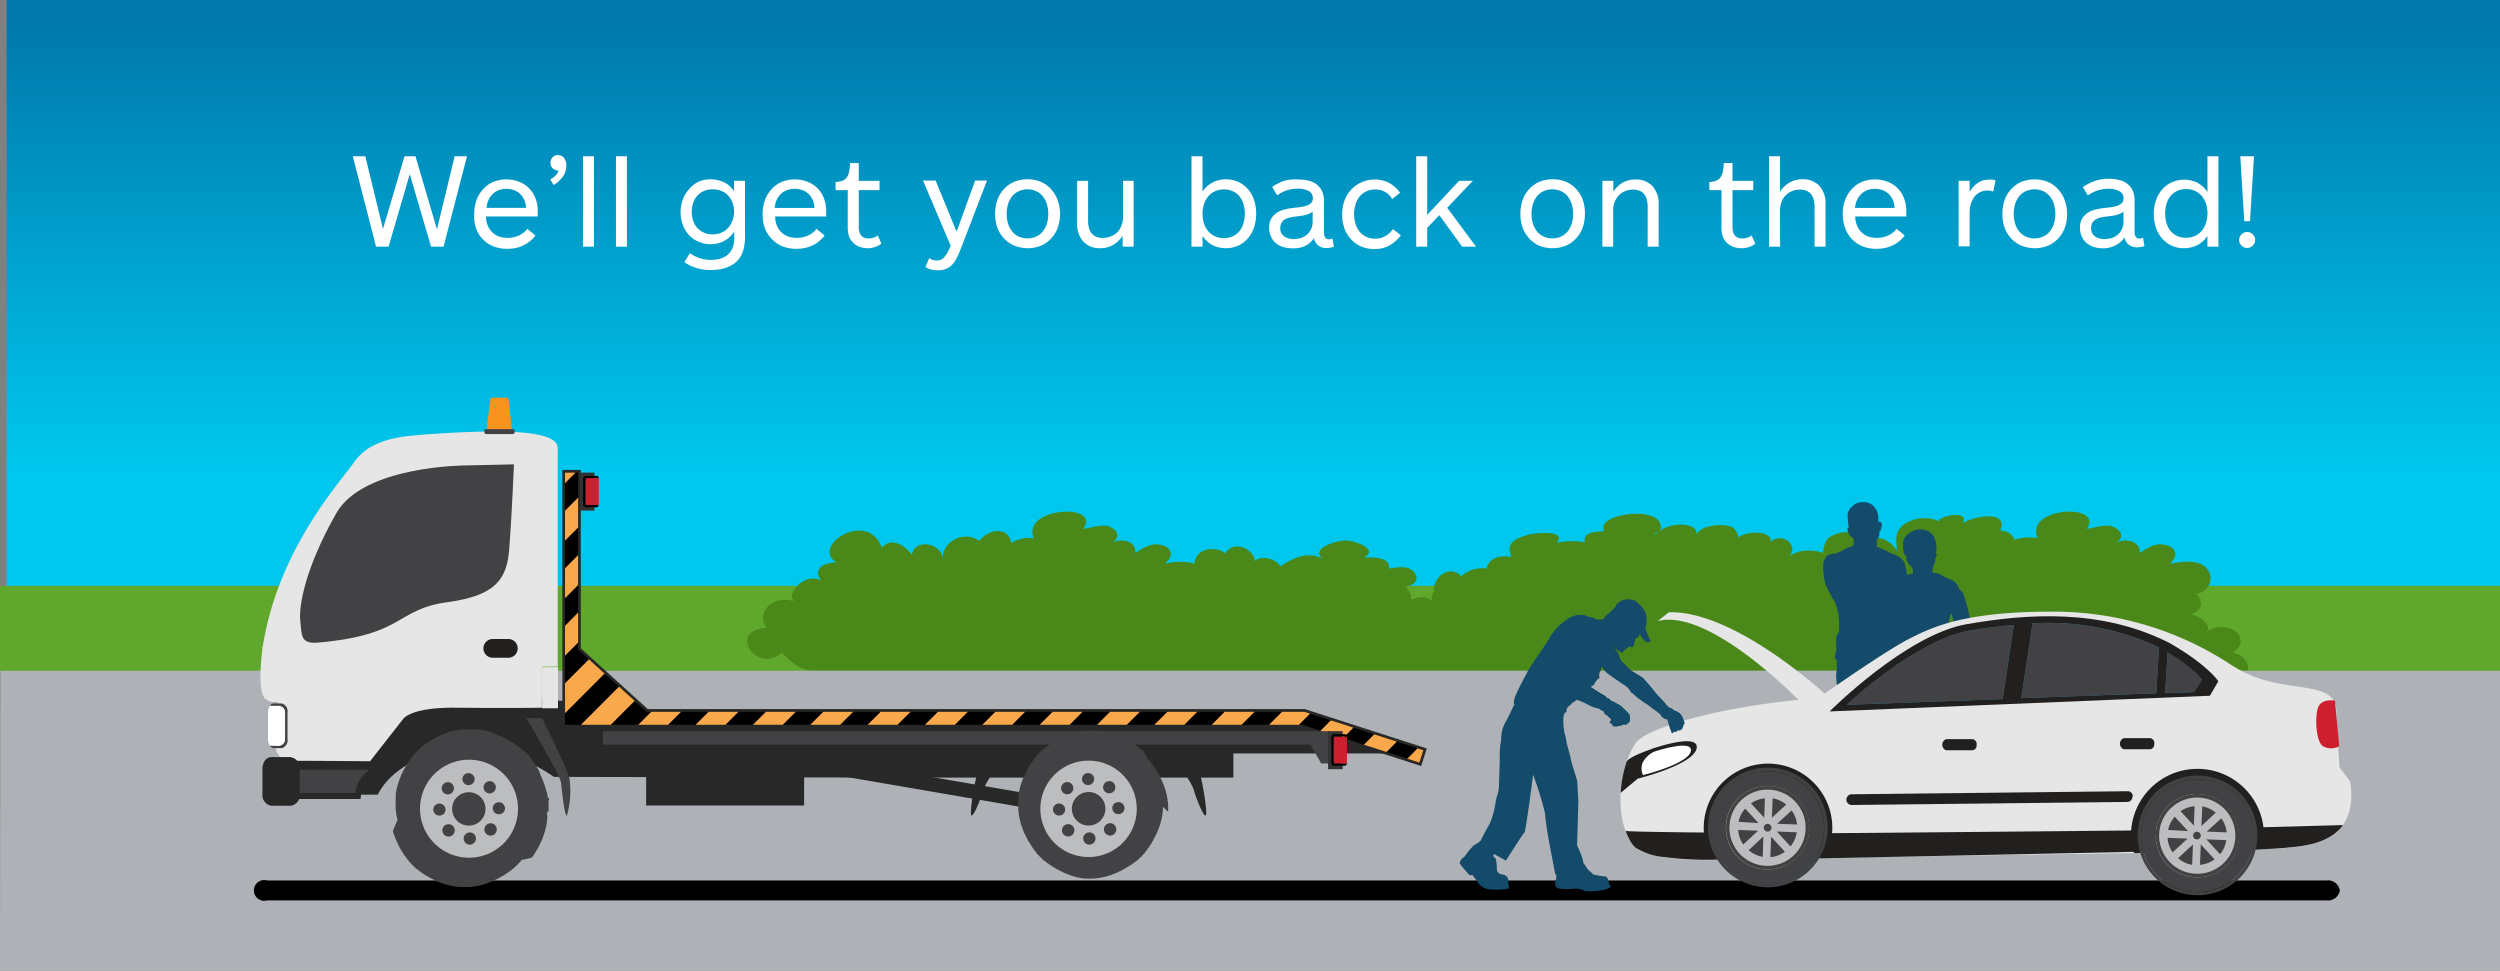 <svg id="Layer_1" data-name="Layer 1" xmlns="http://www.w3.org/2000/svg" xmlns:xlink="http://www.w3.org/1999/xlink" viewBox="0 0 376 146"><rect x="0" y="0" width="376" height="146" fill="#808080" stroke="none"/><defs><style>.cls-1{fill:url(#linear-gradient);}.cls-2{fill:#60a82c;}.cls-3{fill:#4a8919;}.cls-4{fill:#aeb2b7;}.cls-5{fill:#144b6b;}.cls-6{fill:#e6e6e6;}.cls-7{fill:#221f1f;}.cls-8{fill:#2489b0;}.cls-9{fill:#135e88;}.cls-10{fill:#bcbdbf;}.cls-11{fill:#fff;}.cls-12{fill:#424143;}.cls-13{fill:#ce1f2f;}.cls-14{fill:#034159;}.cls-15{fill:#04556d;}.cls-16{fill:#282828;}.cls-17{fill:#f9a94b;}.cls-18{fill:#333;}.cls-19{fill:#f8931e;}.cls-20{isolation:isolate;}</style><linearGradient id="linear-gradient" x1="0.5" y1="172.93" x2="0.5" y2="173.68" gradientTransform="matrix(375, 0, 0, -90, 0, 15634)" gradientUnits="userSpaceOnUse"><stop offset="0" stop-color="#00c7ed"/><stop offset="1" stop-color="#0078ab"/></linearGradient></defs><title>guest-image-getbackontheroad</title><g id="Get-Roadside-Assistance---Member"><g id="getBackOnTheRoad"><g id="Group-4"><path id="MW-Card-Header" class="cls-1" d="M0,0H375V90.25H0V0Z" transform="translate(1)"/><g id="Group-23"><g id="Group-22"><polygon id="Fill-7" class="cls-2" points="0 101.01 376 101.01 376 88.11 0 88.11 0 101.01"/><path id="Fill-18" class="cls-3" d="M248.36,80a2.58,2.58,0,0,0-.29.29l-0.38-.11a1.77,1.77,0,0,0,.67-0.18M116.6,98.13c1.13,1.2,2.46,2.58,4.7,2.74H337.15A2.51,2.51,0,0,0,335,98.25c0-.08,0-0.16-0.08-0.23,1.88-1.11,1.16-3.36-1.17-3.65a3.79,3.79,0,0,0-2.81.6c0.7-1.08-1.13-2.3-2.63-2.68,2-.07,2.14-2,1-3A2.3,2.3,0,0,0,330.3,85c-1.29-.77-3.26-0.52-4.78-0.24l-0.12-.07c1.19-1,1-2.41-.83-2.74-1.47-.37-2.69.59-3.79,1.2,0.16-1.57-1.63-2.26-3.45-1.6,1.24-.73.71-1.93-0.77-2.41-0.89-.29-2.72.25-3.71,0.42,2.69-4-9.42-3.3-7.39,1.36a7.67,7.67,0,0,0-3.5.27,1.88,1.88,0,0,0-1.76-1.31,2.12,2.12,0,0,0-.38-0.15c1.37-3.08-4.19-2.1-5.67-1,1.08-1.9-2.5-1.31-3.48-.58l0,0.25a5.53,5.53,0,0,0-5.3.46c-1.58,1.19-1.13,2.48-1.07,4-0.92-1.59-3.09-2.84-4.71-1-0.37-1.46-1.83-2.1-3.71-1.72-2.2.41-2.53,1.42-2.68,3-1.77-.53-4.12-0.53-5.27.79,2-2.07-1.25-4-2.66-2.36,0.52-1.67-3.32-1.88-4.82-.74-0.25-1.39-1-1.91-3-1.85-1.27.09-2.85,0.37-3.28,1.48,0.31-1.87-3.62-2-5.57-.62,0.5-.59,0-1.64-0.8-2.06a6.22,6.22,0,0,0-2.76-.49c-1.59-.08-5.76.74-4.75,2.63-1.38,0-3.3.16-2.92,1.65a10.56,10.56,0,0,0-4.26.08c1.65-2-3.16-1.48-4.23-1.24-2.58.74-3.34,1.57-2.54,3.38-1.91-.41-3.42.25-3.78,1.73a4.52,4.52,0,0,0-3.77,1.15c-2-2-4.44.53-4.08,2.23a1.5,1.5,0,0,0-.23,1.62c-0.68-.87-2-0.82-3.1-0.39l-0.2-.13c0.27-.59-0.38-1.27-0.76-1.77,1.47-.28,2.11-1.14,1.22-2.22-1.08-1.06-2.34-.65-3.73-0.51,0.15-1.75-2.28-1.66-3.79-1.67,2.48-1.18-1.56-2.68-3-2.53-1.67.16-4.92,1.27-3.23,2.7-2.4-1.15-4.51,0-6.34,1.18-0.5-1-2.67-1.84-3.86-.79,0-1.81-3.21-3.24-4.37-1.18a3.5,3.5,0,0,0-3.6-.24,2.31,2.31,0,0,0-1.08,1.79,8.7,8.7,0,0,0-4.25,0l-0.12-.07c1.22-1,1.09-2.41-.72-2.74-1.46-.37-2.71.59-3.84,1.2,0.22-1.57-1.54-2.26-3.39-1.6,1.26-.73.78-1.93-0.68-2.41-0.88-.29-2.72.25-3.73,0.42,2.85-4-9.35-3.29-7.43,1.39a5.34,5.34,0,0,0-3.43.73c-0.24-2.43-3.26-2.28-4.77-.31-2.47-1.82-5.78.42-5.43,2.66-0.54-2.65-4.42-2.91-4.69-.58-1.63-2.06-3.45-2.4-4.53-1.06-2.19-5.93-10.8-.15-6.83,2.18-4.23.27-2.32,2.74-2.32,2.74-2.32-1.27-5.28,1.84-4.07,3.13-3-1.05-5.92,1.63-4.08,4-6.13.33-1.45,7.1,2.27,3.69" transform="translate(1)"/><polygon id="Fill-11" class="cls-4" points="0 146 0.07 100.88 376 100.88 376 109.09 376 146 0 146"/><path id="Fill-16" class="cls-5" d="M289,122.19a4.7,4.7,0,0,1-.25,1.11,1.69,1.69,0,0,0-.52.41,0.44,0.44,0,0,0-.12-0.64,1.35,1.35,0,0,0-.57-0.22,1,1,0,0,0,.12-0.36,2.63,2.63,0,0,1-.08-0.93,14.33,14.33,0,0,0,.11-1.49l1-.07a10.12,10.12,0,0,1,.31,2.2m3.14-28.66c0-.14.22-1.18,0.22-1.18s0.16-.13.22,0.17,0.5,1.83.53,2.11a1.56,1.56,0,0,1,.09,1,2,2,0,0,0-.33.73l0.14,0h0a1.69,1.69,0,0,0-.09.19h0c-0.08-.42-1-1.19-0.77-1.28a1,1,0,0,0-.25-1.53,0.71,0.71,0,0,0,.26-0.27m3.8,14c0-.51-1.37-4-1.5-4.47s-0.76-3.06-.8-3.47a0.33,0.33,0,0,0-.12-0.21l0.3-.47a20.68,20.68,0,0,0,1-2.07,1.26,1.26,0,0,0,.45-0.21,1,1,0,0,0,0-.42s0.13-.83.2-1.1a10,10,0,0,0-.16-1.81,19.63,19.63,0,0,0-.76-3,4.56,4.56,0,0,0-.47-1.27,1.85,1.85,0,0,1-.43-0.38,2.94,2.94,0,0,0-.57-1,3.39,3.39,0,0,0-1.15-.62,4.87,4.87,0,0,1-.91-0.45,2.65,2.65,0,0,0-1.4-.41s0-.08,0-0.13a2.7,2.7,0,0,1,.19-1,1.81,1.81,0,0,0,.22-0.87c0-.19.2-0.38,0.23-0.67a0.62,0.62,0,0,0-.13-0.33,0.69,0.69,0,0,1,0-.12,1,1,0,0,0,.1-0.62,3.23,3.23,0,0,0-.35-1.55,2.05,2.05,0,0,0-1.39-1.13,3.91,3.91,0,0,0-1.1-.07,3.54,3.54,0,0,0-1.61.83,1.79,1.79,0,0,0-.59,1.44,6,6,0,0,0,.12,1.3,7.52,7.52,0,0,0,.48.7c-0.23.16-.11,0.32,0,0.47a1.57,1.57,0,0,1,.22.51,1.28,1.28,0,0,1,.68.82l0,0.52a9,9,0,0,0-3.9,2,0.52,0.52,0,0,0-.13.45,1.2,1.2,0,0,1-.24.44,9.68,9.68,0,0,0,0,1.75,8.24,8.24,0,0,0-.14,1.34c0,0.36.33,2.17,0.34,2.38s0.2,1,.21,1.06,0.23,0.87.25,1.12a3.15,3.15,0,0,0,.36.8,1.8,1.8,0,0,0,.25.93,0.26,0.26,0,0,0,.37,0,0.88,0.88,0,0,0,.07.14c0,0.36-.09,1-0.14,1.41a0.92,0.92,0,0,0,.08.54,19.07,19.07,0,0,0-.06,4.56,42.57,42.57,0,0,0,.53,4.35c-0.13,2.33.19,9.1,0.19,9.1l0,0.37a1.93,1.93,0,0,0,1,.38c0,0.62.16,2.3,0.22,2.43a3.17,3.17,0,0,1-.07,1.16c0,0.17,0,.37-0.05.57a1.63,1.63,0,0,0-.33.53,4.68,4.68,0,0,0-.22,1.38s-0.09.58,1.28,1,1.3-.4,1.35-0.06a1.19,1.19,0,0,0,1.39.64,1.71,1.71,0,0,0,1.28-.63,0.52,0.52,0,0,1,.09-0.63,1.14,1.14,0,0,0,0-1.68,1.33,1.33,0,0,0-.54-0.28l-0.09-1,0.7-2.91a43.12,43.12,0,0,0,4.66-.63c0.25-1.11.18-9.6,0.17-10.37a1.08,1.08,0,0,0,.18-1.26" transform="translate(1)"/><path id="Fill-17" class="cls-5" d="M284.36,99h0l-0.88.11a3.29,3.29,0,0,1,.88-0.11m-8.22.72-0.28,0,0.28,0m3.61-17.17,0.71-.05c-0.22,0-.46,0-0.71.05m2.08,29.56a0.5,0.5,0,0,0,0,.63,3.31,3.31,0,0,1-.09.45,3.71,3.71,0,0,0-.09.58,4.63,4.63,0,0,0-.49,1,13.49,13.49,0,0,1-.94,2.29,0.4,0.4,0,0,1-.25-0.15,8.83,8.83,0,0,0-.19-1.06,4.73,4.73,0,0,1,0-1.68,0.71,0.71,0,0,1-.17-0.39c0-.22.31-0.73,0.31-1s0-3.25.06-3.45,0.09-.43.09-0.64,0.1-2.4.07-2.73a7.15,7.15,0,0,1,1,1.36,3.3,3.3,0,0,0,.42,1.86c0.07,0.14-.21,2,0.25,2.22a1.06,1.06,0,0,1,.06.61m7.42-9.18a10.81,10.81,0,0,1-.64-1.49c0-.17-0.45-1.24-0.45-1.41a9.67,9.67,0,0,0-.4-2.22,10.94,10.94,0,0,1-.48-2.31,6.73,6.73,0,0,0-.34-1.69,7.64,7.64,0,0,1-.77-2.4,15.22,15.22,0,0,0-.4-2.35l0.43-.07a0.55,0.55,0,0,0-.19-0.37,1.26,1.26,0,0,1-.13-0.81,11.84,11.84,0,0,0-.52-3.19,3.15,3.15,0,0,0-1.94-1.26,19.7,19.7,0,0,0-2.06-1l-0.13,0v-1a5.94,5.94,0,0,0,.37-0.7,3.39,3.39,0,0,0,0-.62,0.29,0.29,0,0,0,.17-0.09A3.4,3.4,0,0,0,282,79.1a0.58,0.58,0,0,0-.19-0.63,0.28,0.28,0,0,0-.32.08s0-.55,0-0.67a2.17,2.17,0,0,0-.43-1.4,2,2,0,0,0-2-.94,1.87,1.87,0,0,0-1.52.67,1.74,1.74,0,0,0-.65,1.54A10,10,0,0,0,277,79c0,0.11.08,0.39,0,.39a0.2,0.2,0,0,0-.15.08,2.06,2.06,0,0,0,.22.85,1.65,1.65,0,0,0,.4.45,0.87,0.87,0,0,1,.29.25,2.27,2.27,0,0,1,0,.88l-0.31.36a1.6,1.6,0,0,0-.78.21,7.24,7.24,0,0,1-1.77.81,1.81,1.81,0,0,0-1.15.34,2.74,2.74,0,0,0-.54,1.2,10.09,10.09,0,0,0,.4,3.22,5,5,0,0,1,.4.93h0.12a5.62,5.62,0,0,0,.82,1.5,3.27,3.27,0,0,0,.33.9,1.14,1.14,0,0,0,.16.64,14,14,0,0,1,.15,1.51,11.66,11.66,0,0,1,0,1.42,4.83,4.83,0,0,0-.43,1c0,0.33,0,2,0,2a5.05,5.05,0,0,0-.24,1,0.88,0.88,0,0,0,.33.35c0,0.36,0,1.11,0,1.21s-0.09.93-.09,1.27,0.25,2.35.25,2.68,0.22,4,.34,4.4a7.91,7.91,0,0,1,.46,1.47,15.12,15.12,0,0,0,.19,1.8c0.06,0.27.08,2.2,0.15,2.71s0.31,2.59.48,3.21,0.84,2.71.84,2.71a3.07,3.07,0,0,0,.06,1.3,2.69,2.69,0,0,1,.19.87,0.93,0.93,0,0,0-.63.61,3.73,3.73,0,0,0,.49,1.2,2.45,2.45,0,0,1-.61.33,2.48,2.48,0,0,0-1.15.6c-0.06.22-.11,0.54,0.24,0.57s1.43,0.17,1.52.18a3.09,3.09,0,0,0,1.64.32c1.29,0,1.34-.08,1.34-0.17s0-.42-0.12-0.43a2,2,0,0,1-.22-1,4.73,4.73,0,0,0,.27-0.52c0.15,0.21.36,0.51,0.59,0.87a3.54,3.54,0,0,0,2.44,1.38c0.85,0,.73-0.3.79-0.67A2.5,2.5,0,0,0,284,125l-1-1.27a14.32,14.32,0,0,0-.85-1.29c0-.16.06-0.41,0.06-0.44s0.51-.82.61-1.08a5.47,5.47,0,0,0,.18-0.88c0-.14.33-0.6,0.36-0.72s0.1-1.29.16-1.51,1.32-3.07,1.37-3.31-0.08-.32,0-0.54,0.36-.4.39-0.57a9,9,0,0,0,0-.91,1.18,1.18,0,0,1,.18-0.34,2.66,2.66,0,0,0-.22-1,3.65,3.65,0,0,1,.33-0.45,3.92,3.92,0,0,0,.18-1c0-.37,0-2.26-0.11-2.79s-0.22-2.52-.25-2.71-0.15-.25-0.15-0.39a24.67,24.67,0,0,0-.24-3.12,7.14,7.14,0,0,1-.34-0.76l-0.1-1a0.65,0.65,0,0,0,.1-0.54l-0.19-.51a2.39,2.39,0,0,1,.1-0.48,1,1,0,0,0-.25-0.59,0.29,0.29,0,0,1-.07-0.18,0.37,0.37,0,0,0,.15-0.23c0-.11-0.31-1.12-0.31-1.16a11.79,11.79,0,0,0,0-1.43c-0.06-.15,0-1.59,0-1.69h0l0.34,0.7a2.52,2.52,0,0,0,.21,1.13c0,0.25.08,1,.08,1a2.21,2.21,0,0,0,.16,1c0.19,0.27,1.7,3.3,1.79,3.57s0.27,0.79.27,0.79a4.33,4.33,0,0,1,.25.72c0,0.13-.09.38-0.12,0.59a6.14,6.14,0,0,0-.08.8h0a0.68,0.68,0,0,0-.66.49,1,1,0,0,0-.05,1,0.19,0.19,0,0,0,0,.14,1.14,1.14,0,0,0,1,.45,0.9,0.9,0,0,0,.65.37,0.93,0.93,0,0,0,.69.14,0.2,0.2,0,0,0,.31,0,2.14,2.14,0,0,0,.57-0.56,7.84,7.84,0,0,0,0-1.27,1.8,1.8,0,0,0-.11-0.34" transform="translate(1)"/><path id="Fill-61" d="M350.91,133.92a1.8,1.8,0,0,1-2,1.5H39.17a1.56,1.56,0,1,1,0-3H348.91a1.8,1.8,0,0,1,2,1.5" transform="translate(1)"/><path id="Fill-62" class="cls-6" d="M352.44,117.49l-1.58-2.06s-0.4-6.19-.46-8.41c-0.07-2.39-1.49-3.1-5.15-3.66s-6.74-.83-10.69-3.37a48.5,48.5,0,0,0-26.83-8c-13.32,0-18,2.25-21.77,4.18-3,1.56-10,6.36-12.53,8.15C270.9,102.06,258.92,91.8,250,92.09l-1.69,1.32c6.86-1.78,18,8.68,21.17,11.85A112.86,112.86,0,0,0,257.86,107c-6.85,1.45-12,3.3-12.95,4.89-2.76,4.46-3,11.67-.27,15.26,1.76,2.33,11.12,2.22,11.12,2.22l15.84-.34,51.63-.78,16.39-.56c9.31-.14,11.56-2.23,12.66-5.49a9.66,9.66,0,0,0,.15-4.68" transform="translate(1)"/><path id="Fill-63" class="cls-7" d="M247.33,112.72l-0.11,0h0s-3.29,1.11-3.58,1.86a17.31,17.31,0,0,0-.89,4.67l2.56-2.14s8.37-2.06,8.86-4.55-6.84.1-6.84,0.1" transform="translate(1)"/><path id="Fill-64" class="cls-7" d="M320,128.31c-0.74-1.43-.53-1.13-0.5-2.85a10,10,0,1,1,20,.35c0,1.39,0,.65-0.48,1.84" transform="translate(1)"/><path id="Fill-65" class="cls-8" d="M257.49,124.2a7.37,7.37,0,1,0,7.66-7.08,7.38,7.38,0,0,0-7.66,7.08" transform="translate(1)"/><path id="Fill-66" class="cls-7" d="M322.47,124.88l28.9-.79s-1.23,2.23-5.37,3c-3.55.84-20.25,1.19-22.79,0.6s-0.73-2.81-.73-2.81" transform="translate(1)"/><path id="Fill-67" class="cls-9" d="M258.6,124.24a6.25,6.25,0,1,0,6.5-6,6.25,6.25,0,0,0-6.5,6m6.25,8.76H264.5a8.51,8.51,0,0,1-5.41-14.75,8.42,8.42,0,0,1,6.09-2.25,8.5,8.5,0,0,1-.34,17" transform="translate(1)"/><path id="Fill-68" class="cls-10" d="M323.16,125.43a6.32,6.32,0,1,0,6.56-6.07,6.33,6.33,0,0,0-6.56,6.07" transform="translate(1)"/><path id="Fill-69" class="cls-11" d="M247.76,113.06s5.94-2,5.54-.08-7.18,3.59-7.18,3.59a2.29,2.29,0,0,1-.08-1.84,3.78,3.78,0,0,1,1.72-1.67" transform="translate(1)"/><polygon id="Fill-70" class="cls-7" points="322.6 128.08 273.41 129.1 272.38 125.34 324.59 124.87 322.6 128.08"/><path id="Fill-71" class="cls-7" d="M256.31,128.94a9.67,9.67,0,1,1,17.45-.52" transform="translate(1)"/><path id="Fill-72" class="cls-7" d="M271.62,125.32s-27.6-.11-28.13-0.36c0,0,.73,2.1,1.66,2.64a9.77,9.77,0,0,0,4.11,1.3,50,50,0,0,0,8.88.36c3.57-.26,13.48-3.94,13.48-3.94" transform="translate(1)"/><path id="Fill-73" class="cls-10" d="M257.49,124.2a7.37,7.37,0,1,0,7.66-7.08,7.38,7.38,0,0,0-7.66,7.08" transform="translate(1)"/><path id="Fill-74" class="cls-12" d="M265.1,118.24a6.27,6.27,0,1,0,6,6.51,6.26,6.26,0,0,0-6-6.51M264.5,133a8.5,8.5,0,1,1,8.82-8.16A8.51,8.51,0,0,1,264.5,133" transform="translate(1)"/><path id="Fill-75" class="cls-12" d="M264.62,130.22a5.73,5.73,0,1,1,5.94-5.49,5.73,5.73,0,0,1-5.94,5.49m0.6-14.76a9,9,0,1,0,8.65,9.4,9,9,0,0,0-8.65-9.4m-0.62,15.3a6.27,6.27,0,1,0-6-6.51,6.26,6.26,0,0,0,6,6.51M265.19,116a8.5,8.5,0,1,1-8.82,8.15,8.5,8.5,0,0,1,8.82-8.15" transform="translate(1)"/><path id="Fill-76" class="cls-7" d="M274.17,107s11.49-11.53,20.6-13.12,20.29-2.39,30.55,2.84c5.77,3.31,7.32,5.74,7.32,5.74l-1.27,2.18Z" transform="translate(1)"/><path id="Fill-77" class="cls-8" d="M303,105l20.3-.74,0.41-6.87-0.3-.16a39.25,39.25,0,0,0-18.71-3.48Z" transform="translate(1)"/><path id="Fill-78" class="cls-8" d="M325,98.14l-0.36,6.11,4.36-.16,1.15-1.87S329,100.54,325,98.14" transform="translate(1)"/><path id="Fill-79" class="cls-8" d="M301.88,94c-2.2.18-4.33,0.47-6.35,0.79C287.21,96.1,276.76,106,276.76,106l23.44-.86Z" transform="translate(1)"/><path id="Fill-80" class="cls-12" d="M303,105l20.3-.74,0.41-6.87-0.3-.16a39.25,39.25,0,0,0-18.71-3.48Z" transform="translate(1)"/><path id="Fill-81" class="cls-12" d="M325,98.14l-0.36,6.11,4.36-.16,1.15-1.87S329,100.54,325,98.14" transform="translate(1)"/><path id="Fill-82" class="cls-12" d="M301.88,94c-2.2.18-4.33,0.47-6.35,0.79C287.21,96.1,276.76,106,276.76,106l23.44-.86Z" transform="translate(1)"/><path id="Fill-83" class="cls-12" d="M329.73,119.43a6.27,6.27,0,1,0,6,6.51,6.26,6.26,0,0,0-6-6.51m-0.6,14.76A8.5,8.5,0,1,1,338,126a8.51,8.51,0,0,1-8.82,8.16" transform="translate(1)"/><path id="Fill-84" class="cls-12" d="M329.25,131.41a5.73,5.73,0,1,1,5.94-5.49,5.73,5.73,0,0,1-5.94,5.49m0.6-14.76a9,9,0,1,0,8.65,9.4,9,9,0,0,0-8.65-9.4m-0.62,15.3a6.27,6.27,0,1,0-6-6.51,6.26,6.26,0,0,0,6,6.51m0.59-14.76a8.5,8.5,0,1,1-8.82,8.15,8.51,8.51,0,0,1,8.82-8.15" transform="translate(1)"/><path id="Fill-85" class="cls-12" d="M264.44,120.07a4.4,4.4,0,0,0-2.1.76l2,2.16Z" transform="translate(1)"/><path id="Fill-86" class="cls-12" d="M263.47,123.78l-2-2.17a4.44,4.44,0,0,0-1,2Z" transform="translate(1)"/><path id="Fill-87" class="cls-12" d="M263.42,124.94l-3-.12a4.43,4.43,0,0,0,.76,2.19Z" transform="translate(1)"/><path id="Fill-88" class="cls-12" d="M265.61,120.12L265.49,123l2.15-2a4.4,4.4,0,0,0-2-.93" transform="translate(1)"/><path id="Fill-89" class="cls-12" d="M266.28,123.89l3,0.12a4.44,4.44,0,0,0-.81-2.12Z" transform="translate(1)"/><path id="Fill-90" class="cls-12" d="M266.23,125.06l2.06,2.24a4.42,4.42,0,0,0,.94-2.12Z" transform="translate(1)"/><path id="Fill-91" class="cls-12" d="M265.38,125.85l-0.12,3.07a4.4,4.4,0,0,0,2.19-.82Z" transform="translate(1)"/><path id="Fill-92" class="cls-12" d="M264.21,125.8L262,127.87a4.41,4.41,0,0,0,2.12,1Z" transform="translate(1)"/><path id="Fill-93" class="cls-12" d="M265.43,124.52a0.58,0.58,0,1,1-.56-0.61,0.58,0.58,0,0,1,.56.61" transform="translate(1)"/><path id="Fill-94" class="cls-12" d="M329.06,121.25a4.4,4.4,0,0,0-2.1.76l2,2.16Z" transform="translate(1)"/><path id="Fill-95" class="cls-12" d="M328.08,125l-2-2.17a4.44,4.44,0,0,0-1,2Z" transform="translate(1)"/><path id="Fill-96" class="cls-12" d="M328,126.13l-3-.12a4.43,4.43,0,0,0,.76,2.19Z" transform="translate(1)"/><path id="Fill-97" class="cls-12" d="M330.22,121.3l-0.12,2.92,2.15-2a4.41,4.41,0,0,0-2-.93" transform="translate(1)"/><path id="Fill-98" class="cls-12" d="M330.89,125.07l3,0.12a4.44,4.44,0,0,0-.81-2.12Z" transform="translate(1)"/><path id="Fill-99" class="cls-12" d="M330.84,126.24l2.06,2.24a4.42,4.42,0,0,0,.94-2.12Z" transform="translate(1)"/><path id="Fill-100" class="cls-12" d="M330,127l-0.12,3.07a4.39,4.39,0,0,0,2.19-.82Z" transform="translate(1)"/><path id="Fill-101" class="cls-12" d="M328.82,127l-2.24,2.07a4.41,4.41,0,0,0,2.12,1Z" transform="translate(1)"/><path id="Fill-102" class="cls-12" d="M330,125.7a0.58,0.58,0,1,1-.56-0.61,0.58,0.58,0,0,1,.56.61" transform="translate(1)"/><path id="Fill-103" class="cls-7" d="M296.28,112a0.74,0.74,0,0,1-.58.84l-4,0a0.89,0.89,0,0,1,0-1.67l4,0a0.75,0.75,0,0,1,.59.83" transform="translate(1)"/><path id="Fill-104" class="cls-7" d="M323,111.85a0.75,0.75,0,0,1-.58.84l-4,0a0.89,0.89,0,0,1,0-1.67l4,0a0.75,0.75,0,0,1,.59.83" transform="translate(1)"/><path id="Fill-105" class="cls-7" d="M319.78,119.81A0.77,0.77,0,0,0,319,119l-41.58.46a0.81,0.81,0,0,0,0,1.61l41.58-.46a0.77,0.77,0,0,0,.71-0.81" transform="translate(1)"/><path id="Fill-106" class="cls-13" d="M350.18,105.38s-2-.39-2.53,1-0.34,5.21.74,5.85a2.44,2.44,0,0,0,2.43,0Z" transform="translate(1)"/><path id="Fill-107" class="cls-14" d="M238.38,103.19a0.24,0.24,0,0,0-.08.16,21.66,21.66,0,0,0,1.89,1.19,1.89,1.89,0,0,1,.58.51,0.14,0.14,0,0,0,.13,0,0.22,0.22,0,0,1,.23.12,0.21,0.21,0,0,0,.11.19,0.35,0.35,0,0,1,.16.08,0.72,0.72,0,0,0,.31.09,1.69,1.69,0,0,1,.27.19,6.45,6.45,0,0,1,.74.41,16.76,16.76,0,0,1,1.32,1.29,3.87,3.87,0,0,1,.11,1,3.26,3.26,0,0,1-.42.39,0.37,0.37,0,0,1-.11.13,1.11,1.11,0,0,0-.3-0.1c-0.08,0-.48.21-0.58,0.23a0.67,0.67,0,0,1-.2,0l-0.16.07a1.42,1.42,0,0,1-.54,0,0.37,0.37,0,0,1-.21-0.1c0-.06,0-0.27-0.08-0.27a0.46,0.46,0,0,1-.34-0.21,0.7,0.7,0,0,1,.18-0.31,0.27,0.27,0,0,0,0-.23s-0.41-.36-0.51-0.47a0.79,0.79,0,0,0-.3-0.18,1.09,1.09,0,0,1-.16-0.14s0-.16,0-0.19a0.4,0.4,0,0,1-.15-0.1,0.13,0.13,0,0,0,0-.14s-0.12,0-.2,0a0.16,0.16,0,0,1-.13-0.1,0.37,0.37,0,0,0-.16-0.09,0.49,0.49,0,0,0-.15-0.13,6.11,6.11,0,0,1-1.59-.56,10.6,10.6,0,0,0-1.76-.78,1.29,1.29,0,0,0-.34.28" transform="translate(1)"/><path id="Fill-108" class="cls-15" d="M241.24,105.39a0.35,0.35,0,0,1,.16.08,0.74,0.74,0,0,0,.31.09,1.83,1.83,0,0,1,.27.19,6.79,6.79,0,0,1,.74.41,16.78,16.78,0,0,1,1.32,1.29,3.87,3.87,0,0,1,.11,1,3.26,3.26,0,0,1-.42.39,0.35,0.35,0,0,1-.11.13,1.09,1.09,0,0,0-.3-0.1c-0.08,0-.48.21-0.58,0.23a0.64,0.64,0,0,1-.2,0l-0.16.07a1.41,1.41,0,0,1-.54,0,0.36,0.36,0,0,1-.21-0.1c0-.05,0-0.27-0.08-0.27a0.45,0.45,0,0,1-.34-0.21,0.69,0.69,0,0,1,.18-0.31,0.26,0.26,0,0,0,0-.23s-0.41-.36-0.51-0.47a0.78,0.78,0,0,0-.31-0.18,1.07,1.07,0,0,1-.16-0.14s0-.17,0-0.19a0.43,0.43,0,0,1-.15-0.1,0.13,0.13,0,0,0,0-.14" transform="translate(1)"/><path id="Fill-109" class="cls-14" d="M240.08,100.15a8.52,8.52,0,0,0,.69.86c0.16,0.12,3.13,2.23,3.13,2.23a3.17,3.17,0,0,1,.53.68c0,0.14.29,0.14,0.79,0.69a16.7,16.7,0,0,0,1.73,1.23,17.28,17.28,0,0,0,1.47,1.08l0.13,0.15a0.8,0.8,0,0,1,.41.37,1.44,1.44,0,0,0,.6.57l0.32,0.08,0.34,0,0.23-.06,0.16,0a4.3,4.3,0,0,1,.71.34,3.58,3.58,0,0,1,.34.45,1.06,1.06,0,0,0,.53.13,0.38,0.38,0,0,0,.14-0.23,6.88,6.88,0,0,0-.33-0.88l-0.08-.19s-0.27-.32-0.34-0.39a1.71,1.71,0,0,0-.22-0.14,1,1,0,0,0-.33-0.15,0.79,0.79,0,0,1-.35-0.21,1.15,1.15,0,0,0-.29-0.19l-0.24-.08a3.85,3.85,0,0,1-.63-0.58,2.21,2.21,0,0,0-.31-0.4c-0.07,0-1.56-1.69-1.61-1.8s-1.38-1.62-1.51-1.75-1.74-1.07-1.78-1.1l-1.47-1.43-0.3-.5,0-.19-0.07-.1,0-.09a2.09,2.09,0,0,0-.29-0.56C242,97.81,242,97.89,242,97.81a1,1,0,0,0-.55-0.81l-0.05,0s-1.62-3.06-3.46-.69,1.23,3.89,2.16,3.87" transform="translate(1)"/><path id="Fill-110" class="cls-15" d="M249.41,106.72s-0.84.37-.82,0.38a0.66,0.66,0,0,1,.36.35,1.43,1.43,0,0,0,.6.56l0.32,0.08,0.34,0,0.23-.06,0.16,0a4.21,4.21,0,0,1,.71.34,3.58,3.58,0,0,1,.34.45,1,1,0,0,0,.53.13,0.37,0.37,0,0,0,.14-0.23,6.88,6.88,0,0,0-.33-0.88l-0.08-.19a5.21,5.21,0,0,0-.34-0.39,1.71,1.71,0,0,0-.22-0.14,1,1,0,0,0-.33-0.15,0.78,0.78,0,0,1-.35-0.21,1.14,1.14,0,0,0-.29-0.19,1.37,1.37,0,0,1-.24-0.08,0.57,0.57,0,0,0-.73.26" transform="translate(1)"/><path id="Fill-111" class="cls-15" d="M251.37,109.91a1.12,1.12,0,0,1,.17-0.25,0.09,0.09,0,0,1,.07,0,0.2,0.2,0,0,0,.26.09,0.9,0.9,0,0,0,.27-0.49c0-.09.11-0.32,0.12-0.36a2.41,2.41,0,0,0-.26-0.66c-0.06,0-1.65-.58-1.68-0.55s-0.4.23-.4,0.23a1,1,0,0,1,0,.15,1.25,1.25,0,0,0,.08.33,0.28,0.28,0,0,1,.11.19,2.09,2.09,0,0,0,.35.29,1,1,0,0,0,.05.62" transform="translate(1)"/><path id="Fill-112" class="cls-5" d="M252.25,108.92h0s0,0,0,0a0.35,0.35,0,0,0,.09-0.17,7,7,0,0,0-.33-0.88l-0.08-.19a5.21,5.21,0,0,0-.34-0.39,1.63,1.63,0,0,0-.22-0.14,1,1,0,0,0-.33-0.15,0.77,0.77,0,0,1-.36-0.21,1.14,1.14,0,0,0-.29-0.19l-0.24-.08a4,4,0,0,1-.63-0.58,2.21,2.21,0,0,0-.31-0.4c-0.07,0-1.56-1.69-1.61-1.8s-1.38-1.62-1.51-1.75-1.74-1.07-1.78-1.1-1.48-1.43-1.53-1.49-0.23-.41-0.24-0.44a1,1,0,0,1,0-.19,0.21,0.21,0,0,1-.07-0.1,1,1,0,0,0-.07-0.2,1.61,1.61,0,0,0-.15-0.32,1.15,1.15,0,0,0-.23-0.27s0,0,0-.14a2.63,2.63,0,0,0-.51-0.67s0.07-.09.14,0a7.06,7.06,0,0,1,.57.71,2.39,2.39,0,0,0,.72.38,0.68,0.68,0,0,0,.29-0.21c0.08-.07,0-0.21.1-0.22a1.23,1.23,0,0,0,.29-0.09s0-.16.06-0.17a0.34,0.34,0,0,1,.1,0l0.2-.23a0.14,0.14,0,0,1,.2,0,0.3,0.3,0,0,0,.3.1,0.77,0.77,0,0,0,.29-0.5c0-.1.18-0.65,0.23-0.76a1.25,1.25,0,0,1,.39-0.21s0.16-.33.16-0.33l0.09-.15,0.07,0.1a4.56,4.56,0,0,0,.36.6,1.6,1.6,0,0,0,.5.43,0.66,0.66,0,0,0,.54.06h0l0,0,0,0h0l0.07,0a0.36,0.36,0,0,0,0-.34l-0.69-1.55a1,1,0,0,1,0-.32,4.34,4.34,0,0,0,.06-2,3.4,3.4,0,0,0-1.4-1.78,0.27,0.27,0,0,0-.19-0.25,0.11,0.11,0,0,0-.15,0,2.31,2.31,0,0,0-2.61.49c-0.18.14-.13,0.12-0.13,0.12l-0.08.31-0.22.2,0,0v0c-0.31.3-.58,0.59-0.62,0.64s-0.6.42-.66,0.48a1.16,1.16,0,0,0-.19.39,0.94,0.94,0,0,1-.48.21,2.53,2.53,0,0,1-1-.11,0.7,0.7,0,0,0-.27-0.23,1.67,1.67,0,0,0-.39,0,0.51,0.51,0,0,1-.32-0.09,0.75,0.75,0,0,0-.32-0.16,3.26,3.26,0,0,0-2.72.49,9,9,0,0,0-2.92,3.13c-0.35.65-2.11,3.15-2.18,3.29a16.13,16.13,0,0,0-.94,1.47c-0.09.3-2.11,3.74-2.06,4.53,0,0-.1.38,0.08,0.38,0,0-.7,1.52-1.25,2.55a5.12,5.12,0,0,0-.75,2.84,14.48,14.48,0,0,0-.23,2.17c0.06,0.71-.13,5.09-0.13,5.09a5.21,5.21,0,0,1-.3,1.32c-0.15.45-.29,1.71-0.46,2.22A10.85,10.85,0,0,1,223,124c-0.3.44-1.21,2.23-1.31,2.44a4.08,4.08,0,0,1-1,.67,10.86,10.86,0,0,0-1.45,1.77,1.29,1.29,0,0,0-.7,1A23.23,23.23,0,0,0,220,131.6a0.85,0.85,0,0,0,.45,0s0.87,1.13,1,1.34a2.38,2.38,0,0,0,1.8.83,9,9,0,0,0,2.69-.14,3,3,0,0,0-.06-0.74c-0.09-.43.17-1.21-1-1.38a0.84,0.84,0,0,1-.76-0.77,6.85,6.85,0,0,0-.15-1.59,1.18,1.18,0,0,1-.4-0.46,0.63,0.63,0,0,0,.12-0.25l1.8,1s2.6-4.13,2.78-4.21,1.18-7.57,1.3-8.72a48.34,48.34,0,0,1,1.82,5.88c0,0.66.33,2.65,0.4,3.15s1.1,5.86,1.12,5.93,0.15,0,.15,0l0,0.73a1,1,0,0,0-.15.38c0,0.15,0,.62,0,0.62a1.12,1.12,0,0,0,.53.44,9.76,9.76,0,0,0,2.51,0,3.4,3.4,0,0,1,1.43.37,9.57,9.57,0,0,0,3.08-.22,2.43,2.43,0,0,0,.79-0.42,1.33,1.33,0,0,0-.3-0.54,1.29,1.29,0,0,0-.4-1,10.78,10.78,0,0,1-1.93-.32,6.32,6.32,0,0,0-.76-0.69s-0.64-.94-0.69-1a1,1,0,0,1-.09-0.39,11.75,11.75,0,0,0-.89-2.27l0.2-6.68s-0.19-3-.17-3-0.95-3-1-3.45-0.58-2.14-.6-2.31a6.3,6.3,0,0,0-.31-1.44,10,10,0,0,1-.18-2.28,2.47,2.47,0,0,1,.2-0.79,0.37,0.37,0,0,0,.3-0.35,0.43,0.43,0,0,1,0-.27,0.31,0.31,0,0,1,.16-0.19c0.1-.08.09-0.17,0.19-0.24l0.25-.17a0.43,0.43,0,0,0,.17-0.25s0.33-.14.41-0.21a1.24,1.24,0,0,1,.34-0.28,10.56,10.56,0,0,1,1.76.78,6.13,6.13,0,0,0,1.59.56,0.47,0.47,0,0,1,.15.13,0.37,0.37,0,0,1,.16.09,0.15,0.15,0,0,0,.13.1c0.08,0,.15,0,0.2,0a0.12,0.12,0,0,1,0,.14,0.41,0.41,0,0,0,.15.1s0,0.19,0,.19a1.13,1.13,0,0,0,.16.14,0.78,0.78,0,0,1,.31.18c0.09,0.11.48,0.45,0.51,0.47a0.26,0.26,0,0,1,0,.23,0.71,0.71,0,0,0-.18.31,0.46,0.46,0,0,0,.34.21c0.08,0,.07.21,0.08,0.27a0.36,0.36,0,0,0,.21.1,1.46,1.46,0,0,0,.54,0l0.16-.07a0.68,0.68,0,0,0,.2,0c0.09,0,.5-0.21.58-0.23a1.13,1.13,0,0,1,.3.1,0.36,0.36,0,0,0,.11-0.13,3.16,3.16,0,0,0,.42-0.38,3.87,3.87,0,0,0-.11-1,16.58,16.58,0,0,0-1.32-1.29,6.43,6.43,0,0,0-.74-0.41,1.68,1.68,0,0,0-.27-0.19,0.75,0.75,0,0,1-.31-0.09,0.36,0.36,0,0,0-.16-0.08,0.21,0.21,0,0,1-.11-0.19,0.22,0.22,0,0,0-.23-0.12,0.14,0.14,0,0,1-.13,0,1.89,1.89,0,0,0-.58-0.51,21.39,21.39,0,0,1-1.89-1.19,0.24,0.24,0,0,1,.08-0.16,1.72,1.72,0,0,1,.39-0.24,0.49,0.49,0,0,0,.2-0.35,2.62,2.62,0,0,1,.57-0.66c0.11-.09.13-0.08,0.16-0.12a0.29,0.29,0,0,0-.05-0.21,0.23,0.23,0,0,1,0-.21,1.15,1.15,0,0,0,0-.22,4.91,4.91,0,0,0,.26-0.62,1.81,1.81,0,0,1,.1-0.41s0.57,0.7.62,0.8,1.62,1.18,1.66,1.21,1.38,0.92,1.54,1.07a3.16,3.16,0,0,1,.53.68c0,0.14.29,0.15,0.79,0.7a16.49,16.49,0,0,0,1.73,1.23,17.28,17.28,0,0,0,1.47,1.08l0.13,0.15a0.81,0.81,0,0,1,.41.37,1.44,1.44,0,0,0,.6.56l0.32,0.08h0.06c0.16,0.4.35,1.31,0.54,1.65l0.13,0.43a0.32,0.32,0,0,0,.34-0.25,0.41,0.41,0,0,0,.41,0,1.12,1.12,0,0,1,.17-0.25,0.09,0.09,0,0,1,.07,0,0.2,0.2,0,0,0,.26.09,0.9,0.9,0,0,0,.27-0.49l0.06-.19a0.66,0.66,0,0,0,.05-0.16v0" transform="translate(1)"/><polygon id="Fill-113" class="cls-16" points="164.36 123.22 115.37 114.81 115.73 112.68 164.72 121.09 164.36 123.22"/><path id="Fill-114" class="cls-16" d="M44.09,111.46l-1,2.51v5.55l12.73,0s2.73-6.5,12.9-6.46c5.82,0,9.61,1,13.58,3.78l49.3,0.11h52.9v-3.63h24.24l-6-1.9L193.8,107l-96.51.21-18-2.33,0.23-12.78-24,12.27Z" transform="translate(1)"/><path id="Fill-115" class="cls-12" d="M174.57,122a0.11,0.11,0,0,0,.12,0v-0.48a0.11,0.11,0,0,0-.12,0h0v0h0a0.11,0.11,0,0,0,.12-0.06l0-.48a0.11,0.11,0,0,0-.12,0h0s0,0,0,0h0a0.11,0.11,0,0,0,.11-0.06l-0.05-.48a0.11,0.11,0,0,0-.12,0h0v0h0a0.11,0.11,0,0,0,.11-0.07l-0.08-.48a0.11,0.11,0,0,0-.12,0h0v0h0a0.11,0.11,0,0,0,.11-0.07l-0.1-.47a0.11,0.11,0,0,0-.13,0h0v0h0a0.11,0.11,0,0,0,.1-0.08l-0.12-.47a0.11,0.11,0,0,0-.13,0h0v0h0a0.11,0.11,0,0,0,.1-0.08l-0.15-.46a0.11,0.11,0,0,0-.13,0h0v0h0a0.11,0.11,0,0,0,.09-0.09l-0.17-.45a0.11,0.11,0,0,0-.13,0h0l0,0h0a0.11,0.11,0,0,0,.09-0.09l-0.2-.44a0.11,0.11,0,0,0-.13,0h0l0,0h0a0.11,0.11,0,0,0,.08-0.1l-0.22-.43a0.11,0.11,0,0,0-.13,0h0l0,0h0a0.11,0.11,0,0,0,.08-0.1l-0.24-.42a0.11,0.11,0,0,0-.13,0h0l0,0h0a0.11,0.11,0,0,0,.07-0.11l-0.26-.4a0.11,0.11,0,0,0-.13,0l0,0,0,0h0a0.11,0.11,0,0,0,.07-0.11l-0.28-.39a0.11,0.11,0,0,0-.12,0l0,0,0,0h0a0.11,0.11,0,0,0,.06-0.11l-0.3-.37a0.11,0.11,0,0,0-.12,0l0,0,0,0,0,0a0.11,0.11,0,0,0,.05-0.12l-0.32-.36a0.11,0.11,0,0,0-.12,0l0,0,0,0,0,0a0.11,0.11,0,0,0,0-.12L171,113a0.11,0.11,0,0,0-.12,0l0,0,0,0,0,0a0.11,0.11,0,0,0,0-.12l-0.36-.32a0.11,0.11,0,0,0-.12.06l0,0,0,0,0,0a0.11,0.11,0,0,0,0-.12l-0.37-.3a0.11,0.11,0,0,0-.11.06v0l0,0,0,0a0.11,0.11,0,0,0,0-.12l-0.39-.28a0.11,0.11,0,0,0-.11.07v0l0,0,0,0a0.12,0.12,0,0,0,0-.13l-0.4-.26a0.11,0.11,0,0,0-.1.07v0l0,0v0a0.11,0.11,0,0,0,0-.13l-0.42-.24a0.11,0.11,0,0,0-.1.08v0l0,0v0a0.11,0.11,0,0,0,0-.13l-0.43-.22a0.11,0.11,0,0,0-.1.08v0l0,0v0a0.11,0.11,0,0,0,0-.13l-0.44-.2a0.11,0.11,0,0,0-.09.09v0l0,0v0a0.11,0.11,0,0,0,0-.13l-0.45-.17a0.11,0.11,0,0,0-.09.09v0h0v0a0.11,0.11,0,0,0,0-.13l-0.46-.15a0.11,0.11,0,0,0-.08.1v0h0v0a0.11,0.11,0,0,0,0-.13l-0.46-.12a0.11,0.11,0,0,0-.08.1,0.1,0.1,0,0,0,0,0h0v0a0.12,0.12,0,0,0,0-.13l-0.47-.1a0.11,0.11,0,0,0-.07.11v0h0v0a0.11,0.11,0,0,0,0-.12l-0.47-.08a0.11,0.11,0,0,0-.07.11v0h0v0a0.11,0.11,0,0,0,0-.12l-0.48-.05a0.11,0.11,0,0,0-.06.11,0.28,0.28,0,0,0,0,0h0a0.25,0.25,0,0,0,0,0,0.11,0.11,0,0,0,0-.12l-0.48,0a0.11,0.11,0,0,0-.06.11,0.23,0.23,0,0,0,0,0h0a0.24,0.24,0,0,0,0,0,0.11,0.11,0,0,0,0-.12h-0.48a0.11,0.11,0,0,0-.05.12,0.26,0.26,0,0,0,0,0h0a0.15,0.15,0,0,0,0,0,0.11,0.11,0,0,0-.06-0.11l-0.48,0a0.11,0.11,0,0,0,0,.12v0h0v0a0.11,0.11,0,0,0-.06-0.11l-0.48.05a0.11,0.11,0,0,0,0,.12v0h0v0a0.11,0.11,0,0,0-.07-0.11l-0.47.08a0.11,0.11,0,0,0,0,.12v0h0v0a0.11,0.11,0,0,0-.07-0.11l-0.47.1a0.11,0.11,0,0,0,0,.13v0h0v0a0.11,0.11,0,0,0-.08-0.1l-0.46.12a0.11,0.11,0,0,0,0,.13v0h0v0a0.11,0.11,0,0,0-.08-0.1l-0.46.15a0.11,0.11,0,0,0,0,.13v0h0v0a0.11,0.11,0,0,0-.09-0.09l-0.45.17a0.11,0.11,0,0,0,0,.13v0l0,0v0a0.11,0.11,0,0,0-.09-0.09l-0.44.2a0.11,0.11,0,0,0,0,.13v0l0,0v0a0.11,0.11,0,0,0-.1-0.08l-0.43.22a0.11,0.11,0,0,0,0,.13v0l0,0v0a0.11,0.11,0,0,0-.1-0.08l-0.42.24a0.11,0.11,0,0,0,0,.13v0l0,0v0a0.11,0.11,0,0,0-.11-0.07l-0.4.26a0.11,0.11,0,0,0,0,.12l0,0,0,0v0a0.11,0.11,0,0,0-.11-0.07l-0.39.28a0.11,0.11,0,0,0,0,.12l0,0,0,0v0a0.11,0.11,0,0,0-.11-0.06l-0.37.3a0.11,0.11,0,0,0,0,.12l0,0,0,0,0,0a0.11,0.11,0,0,0-.12-0.06l-0.36.32a0.11,0.11,0,0,0,0,.12l0,0,0,0,0,0a0.11,0.11,0,0,0-.12,0l-0.34.34a0.11,0.11,0,0,0,0,.12l0,0,0,0,0,0a0.11,0.11,0,0,0-.12,0l-0.32.36a0.11,0.11,0,0,0,.05.11l0,0,0,0,0,0a0.11,0.11,0,0,0-.12,0l-0.3.37a0.11,0.11,0,0,0,.06.11h0l0,0,0,0a0.11,0.11,0,0,0-.13,0l-0.28.39a0.11,0.11,0,0,0,.07.11h0l0,0,0,0a0.11,0.11,0,0,0-.13,0l-0.26.4a0.11,0.11,0,0,0,.07.11h0l0,0h0a0.11,0.11,0,0,0-.13,0l-0.24.42a0.11,0.11,0,0,0,.08.1h0l0,0h0a0.11,0.11,0,0,0-.13,0l-0.22.43a0.11,0.11,0,0,0,.08.1h0l0,0h0a0.11,0.11,0,0,0-.13,0l-0.2.44a0.11,0.11,0,0,0,.09.09h0l0,0h0a0.11,0.11,0,0,0-.13,0l-0.17.45a0.11,0.11,0,0,0,.09.09h0v0h0a0.11,0.11,0,0,0-.13,0l-0.15.46a0.11,0.11,0,0,0,.1.08h0v0h0a0.11,0.11,0,0,0-.13,0l-0.12.46a0.11,0.11,0,0,0,.1.08h0v0h0a0.11,0.11,0,0,0-.13,0l-0.1.47a0.11,0.11,0,0,0,.11.07h0v0h0a0.11,0.11,0,0,0-.12,0l-0.08.48a0.11,0.11,0,0,0,.11.07h0v0h0a0.11,0.11,0,0,0-.12,0l0,0.48a0.11,0.11,0,0,0,.11.06h0v0h0a0.11,0.11,0,0,0-.12,0l0,0.48a0.11,0.11,0,0,0,.12.06h0s0,0,0,0h0a0.11,0.11,0,0,0-.12,0v0.48a0.11,0.11,0,0,0,.12,0h0v0h0a0.11,0.11,0,0,0-.12.06l0,0.48a0.11,0.11,0,0,0,.12,0h0v0h0a0.11,0.11,0,0,0-.11.06l0.05,0.48a0.11,0.11,0,0,0,.12,0h0v0h0a0.11,0.11,0,0,0-.11.07l0.08,0.48a0.11,0.11,0,0,0,.12,0h0v0h0a0.11,0.11,0,0,0-.11.07l0.1,0.47a0.11,0.11,0,0,0,.13,0h0v0h0a0.11,0.11,0,0,0-.1.08l0.12,0.47a0.11,0.11,0,0,0,.13,0h0v0h0a0.11,0.11,0,0,0-.1.08l0.15,0.46a0.11,0.11,0,0,0,.13,0h0v0h0a0.11,0.11,0,0,0-.09.09l0.17,0.45a0.11,0.11,0,0,0,.13,0h0l0,0h0a0.11,0.11,0,0,0-.09.09l0.2,0.44a0.11,0.11,0,0,0,.13,0h0l0,0h0a0.11,0.11,0,0,0-.08.1l0.22,0.43a0.11,0.11,0,0,0,.13,0h0l0,0h0a0.11,0.11,0,0,0-.08.1l0.24,0.42a0.11,0.11,0,0,0,.13,0h0l0,0h0a0.11,0.11,0,0,0-.07.1l0.26,0.4a0.11,0.11,0,0,0,.13,0l0,0,0,0h0a0.11,0.11,0,0,0-.07.11l0.28,0.39a0.11,0.11,0,0,0,.12,0l0,0,0,0h0a0.11,0.11,0,0,0-.06.11l0.3,0.37a0.11,0.11,0,0,0,.12,0l0,0,0,0,0,0a0.11,0.11,0,0,0-.06.12l0.32,0.36a0.11,0.11,0,0,0,.12,0l0,0,0,0,0,0a0.11,0.11,0,0,0,0,.12l0.34,0.34a0.11,0.11,0,0,0,.12,0l0,0,0,0,0,0a0.11,0.11,0,0,0,0,.12l0.36,0.32a0.11,0.11,0,0,0,.12-0.06v0l0,0,0,0a0.11,0.11,0,0,0,0,.12l0.37,0.3a0.11,0.11,0,0,0,.11-0.06v0l0,0,0,0a0.11,0.11,0,0,0,0,.12l0.39,0.28a0.11,0.11,0,0,0,.11-0.07v0l0,0,0,0a0.11,0.11,0,0,0,0,.13l0.4,0.26a0.11,0.11,0,0,0,.11-0.07v0l0,0v0a0.11,0.11,0,0,0,0,.13l0.42,0.24a0.11,0.11,0,0,0,.1-0.08v0l0,0v0a0.11,0.11,0,0,0,0,.13l0.43,0.22a0.11,0.11,0,0,0,.1-0.08v0l0,0v0a0.11,0.11,0,0,0,0,.13l0.44,0.2a0.11,0.11,0,0,0,.09-0.09v0l0,0v0a0.11,0.11,0,0,0,0,.13l0.45,0.17a0.11,0.11,0,0,0,.09-0.09v0h0v0a0.11,0.11,0,0,0,0,.13l0.46,0.15a0.11,0.11,0,0,0,.08-0.1v0h0v0a0.11,0.11,0,0,0,0,.13l0.46,0.13a0.11,0.11,0,0,0,.08-0.1v0h0v0a0.12,0.12,0,0,0,0,.13l0.47,0.1a0.11,0.11,0,0,0,.07-0.11v0h0v0a0.11,0.11,0,0,0,0,.12l0.47,0.08a0.11,0.11,0,0,0,.07-0.11v0h0v0a0.11,0.11,0,0,0,0,.12l0.48,0a0.11,0.11,0,0,0,.06-0.11,0.23,0.23,0,0,0,0,0h0v0a0.11,0.11,0,0,0,0,.12l0.48,0a0.11,0.11,0,0,0,.05-0.12,0.12,0.12,0,0,0,0,0h0a0.23,0.23,0,0,0,0,0,0.11,0.11,0,0,0,0,.12H163a0.11,0.11,0,0,0,0-.12v0h0v0a0.11,0.11,0,0,0,.06.12l0.48,0a0.11,0.11,0,0,0,0-.12,0.22,0.22,0,0,0,0,0h0a0.14,0.14,0,0,0,0,0,0.11,0.11,0,0,0,.06.11l0.48-.05a0.11,0.11,0,0,0,0-.12,0.19,0.19,0,0,0,0,0h0a0.13,0.13,0,0,0,0,0,0.11,0.11,0,0,0,.07.11l0.47-.08a0.11,0.11,0,0,0,0-.12v0h0v0a0.11,0.11,0,0,0,.07.11l0.47-.1a0.11,0.11,0,0,0,0-.13v0h0v0a0.11,0.11,0,0,0,.08.1l0.46-.12a0.11,0.11,0,0,0,0-.13v0h0v0a0.11,0.11,0,0,0,.08.1l0.46-.15a0.11,0.11,0,0,0,0-.13v0h0v0a0.11,0.11,0,0,0,.09.09l0.45-.17a0.11,0.11,0,0,0,0-.13v0l0,0v0a0.11,0.11,0,0,0,.09.09l0.44-.2a0.11,0.11,0,0,0,0-.13v0l0,0v0a0.11,0.11,0,0,0,.1.08l0.43-.22a0.11,0.11,0,0,0,0-.13v0l0,0v0a0.11,0.11,0,0,0,.1.08l0.42-.24a0.11,0.11,0,0,0,0-.13v0l0,0v0a0.11,0.11,0,0,0,.11.07l0.4-.26a0.11,0.11,0,0,0,0-.12l0,0,0,0v0a0.11,0.11,0,0,0,.11.07l0.39-.28a0.11,0.11,0,0,0,0-.12l0,0,0,0v0a0.11,0.11,0,0,0,.11.06l0.37-.3a0.11,0.11,0,0,0,0-.12l0,0,0,0,0,0a0.11,0.11,0,0,0,.12.06l0.36-.32a0.11,0.11,0,0,0,0-.12l0,0,0,0,0,0a0.11,0.11,0,0,0,.12,0l0.34-.34a0.11,0.11,0,0,0,0-.12l0,0,0,0,0,0a0.11,0.11,0,0,0,.12,0l0.32-.36a0.11,0.11,0,0,0-.06-0.11l0,0,0,0,0,0a0.11,0.11,0,0,0,.12,0l0.3-.37a0.11,0.11,0,0,0-.06-0.11h0l0,0,0,0a0.11,0.11,0,0,0,.12,0l0.28-.39a0.11,0.11,0,0,0-.07-0.11h0l0,0,0,0a0.11,0.11,0,0,0,.13,0l0.26-.41a0.11,0.11,0,0,0-.07-0.11h0l0,0h0a0.11,0.11,0,0,0,.13,0l0.24-.42a0.11,0.11,0,0,0-.08-0.1h0l0,0h0a0.11,0.11,0,0,0,.13,0l0.22-.43a0.11,0.11,0,0,0-.08-0.1h0l0,0h0a0.11,0.11,0,0,0,.13,0l0.2-.44a0.11,0.11,0,0,0-.09-0.09h0l0,0h0a0.11,0.11,0,0,0,.13,0l0.17-.45a0.11,0.11,0,0,0-.09-0.09h0v0h0a0.11,0.11,0,0,0,.13,0l0.15-.46a0.11,0.11,0,0,0-.1-0.08h0v0h0a0.11,0.11,0,0,0,.13,0l0.12-.46a0.11,0.11,0,0,0-.1-0.08h0v0h0a0.11,0.11,0,0,0,.13,0l0.1-.47a0.11,0.11,0,0,0-.1-0.07h0v0h0a0.11,0.11,0,0,0,.12,0l0.07-.48a0.11,0.11,0,0,0-.11-0.07h0v0h0a0.11,0.11,0,0,0,.12,0l0.05-.48a0.11,0.11,0,0,0-.11-0.06h0v0h0a0.11,0.11,0,0,0,.12,0l0-.48a0.11,0.11,0,0,0-.11-0.06h0s0,0,0,0h0" transform="translate(1)"/><path id="Fill-116" class="cls-10" d="M162.74,114.4a7.25,7.25,0,1,0,7.23,7.25,7.24,7.24,0,0,0-7.23-7.25" transform="translate(1)"/><path id="Fill-117" class="cls-12" d="M162.64,118.08a0.92,0.92,0,0,0,.92-0.92s0,0,0-.07a0.92,0.92,0,0,0-1.83,0s0,0,0,.07a0.92,0.92,0,0,0,.92.92" transform="translate(1)"/><path id="Fill-118" class="cls-12" d="M160.16,119.19a0.92,0.92,0,1,0-1.3,0,0.92,0.92,0,0,0,1.3,0" transform="translate(1)"/><path id="Fill-119" class="cls-12" d="M159.2,121.74s0,0,0-.07a0.92,0.92,0,0,0-1.83,0s0,0,0,.07a0.92,0.92,0,1,0,1.84,0" transform="translate(1)"/><path id="Fill-120" class="cls-12" d="M168.12,121.46a0.92,0.92,0,0,0-1.83,0s0,0,0,.07a0.92,0.92,0,1,0,1.84,0s0,0,0-.07" transform="translate(1)"/><path id="Fill-121" class="cls-12" d="M166.48,119.05a0.92,0.92,0,1,0-1.3,0,0.92,0.92,0,0,0,1.3,0" transform="translate(1)"/><path id="Fill-122" class="cls-12" d="M160.31,124.22a0.93,0.93,0,1,0,.27.58,0.92,0.92,0,0,0-.27-0.58" transform="translate(1)"/><path id="Fill-123" class="cls-12" d="M162.84,125.19a0.92,0.92,0,0,0-.92.85s0,0,0,.07a0.92,0.92,0,1,0,1.84,0s0,0,0-.07a0.92,0.92,0,0,0-.92-0.85" transform="translate(1)"/><path id="Fill-124" class="cls-12" d="M166.62,124.08a0.93,0.93,0,1,0,.27.58,0.92,0.92,0,0,0-.27-0.58" transform="translate(1)"/><path id="Fill-125" class="cls-12" d="M162.74,119.12a2.52,2.52,0,1,0,2.51,2.52,2.51,2.51,0,0,0-2.51-2.52" transform="translate(1)"/><path id="Fill-126" class="cls-10" d="M69.56,114.24a7.41,7.41,0,1,0,7.39,7.41,7.4,7.4,0,0,0-7.39-7.41" transform="translate(1)"/><path id="Fill-127" class="cls-12" d="M69.56,129a7.37,7.37,0,1,1,7.35-7.37A7.36,7.36,0,0,1,69.56,129m11.83-7a0.11,0.11,0,0,0,.12,0v-0.48a0.11,0.11,0,0,0-.12-0.05h0s0,0,0,0h0a0.11,0.11,0,0,0,.12-0.06l0-.48a0.11,0.11,0,0,0-.12,0h0v0h0a0.11,0.11,0,0,0,.11-0.06l0-.48a0.11,0.11,0,0,0-.12,0h0v0h0A0.11,0.11,0,0,0,81.4,120l-0.08-.48a0.11,0.11,0,0,0-.12,0h0v0h0a0.11,0.11,0,0,0,.11-0.07L81.2,119a0.11,0.11,0,0,0-.13,0h0v0h0a0.11,0.11,0,0,0,.1-0.08L81,118.34a0.11,0.11,0,0,0-.13,0h0v0h0a0.11,0.11,0,0,0,.1-0.08l-0.15-.46a0.11,0.11,0,0,0-.13,0h0v0h0a0.11,0.11,0,0,0,.09-0.09l-0.17-.45a0.11,0.11,0,0,0-.13,0h0l0,0h0a0.11,0.11,0,0,0,.09-0.09l-0.2-.44a0.11,0.11,0,0,0-.13,0h0l0,0h0a0.11,0.11,0,0,0,.08-0.1L80.11,116a0.11,0.11,0,0,0-.13,0h0l0,0h0a0.11,0.11,0,0,0,.08-0.1l-0.24-.42a0.11,0.11,0,0,0-.13,0h0l0,0h0a0.11,0.11,0,0,0,.07-0.11l-0.26-.4a0.11,0.11,0,0,0-.13,0l0,0,0,0h0a0.11,0.11,0,0,0,.07-0.11l-0.28-.39a0.11,0.11,0,0,0-.12,0l0,0,0,0h0a0.11,0.11,0,0,0,.06-0.11l-0.3-.37a0.11,0.11,0,0,0-.12,0l0,0,0,0,0,0a0.12,0.12,0,0,0,.06-0.12l-0.32-.36a0.11,0.11,0,0,0-.12,0l0,0,0,0,0,0a0.11,0.11,0,0,0,0-.12L77.86,113a0.11,0.11,0,0,0-.12,0l0,0,0,0,0,0a0.11,0.11,0,0,0,0-.12l-0.36-.32a0.11,0.11,0,0,0-.12.06l0,0,0,0,0,0a0.12,0.12,0,0,0,0-.12l-0.37-.3a0.11,0.11,0,0,0-.11.06v0l0,0,0,0a0.11,0.11,0,0,0,0-.12l-0.39-.28a0.11,0.11,0,0,0-.11.07v0l0,0,0,0a0.11,0.11,0,0,0,0-.13l-0.4-.26a0.11,0.11,0,0,0-.11.07v0l0,0,0,0a0.11,0.11,0,0,0,0-.13l-0.42-.24a0.11,0.11,0,0,0-.1.08v0l0,0v0a0.11,0.11,0,0,0,0-.13l-0.43-.22a0.11,0.11,0,0,0-.1.08v0l0,0v0a0.11,0.11,0,0,0,0-.13l-0.44-.2a0.11,0.11,0,0,0-.09.09v0l0,0v0a0.11,0.11,0,0,0,0-.13l-0.45-.17a0.11,0.11,0,0,0-.09.09v0h0v0a0.11,0.11,0,0,0,0-.13L73,110.19a0.11,0.11,0,0,0-.08.1v0h0v0a0.11,0.11,0,0,0,0-.13L72.45,110a0.11,0.11,0,0,0-.08.1v0h0v0a0.11,0.11,0,0,0,0-.13l-0.47-.1a0.11,0.11,0,0,0-.07.1v0h0v0a0.11,0.11,0,0,0,0-.12l-0.47-.08a0.11,0.11,0,0,0-.07.11v0h0v0a0.11,0.11,0,0,0,0-.12l-0.48-.05a0.11,0.11,0,0,0-.06.11,0.23,0.23,0,0,0,0,0h0a0.12,0.12,0,0,0,0,0,0.11,0.11,0,0,0,0-.12l-0.48,0a0.11,0.11,0,0,0-.06.12,0.25,0.25,0,0,0,0,0h0a0.22,0.22,0,0,0,0,0,0.11,0.11,0,0,0,0-.12H69.35a0.11,0.11,0,0,0,0,.12,0.22,0.22,0,0,0,0,0h0a0.13,0.13,0,0,0,0,0,0.11,0.11,0,0,0-.06-0.12l-0.48,0a0.11,0.11,0,0,0,0,.12v0h0a0.26,0.26,0,0,0,0,0,0.11,0.11,0,0,0-.06-0.11l-0.48,0a0.11,0.11,0,0,0,0,.12v0h0a0.26,0.26,0,0,0,0,0,0.11,0.11,0,0,0-.07-0.11l-0.47.08a0.11,0.11,0,0,0,0,.12v0h0v0a0.11,0.11,0,0,0-.07-0.11l-0.47.1a0.11,0.11,0,0,0,0,.13v0h0v0a0.11,0.11,0,0,0-.08-0.1l-0.46.12a0.11,0.11,0,0,0,0,.13v0h0v0a0.11,0.11,0,0,0-.08-0.1l-0.46.15a0.11,0.11,0,0,0,0,.13v0h0v0a0.11,0.11,0,0,0-.09-0.09l-0.45.17a0.11,0.11,0,0,0,0,.13v0l0,0v0a0.11,0.11,0,0,0-.09-0.09l-0.44.2a0.11,0.11,0,0,0,0,.13v0l0,0v0a0.11,0.11,0,0,0-.1-0.08l-0.43.22a0.11,0.11,0,0,0,0,.13v0l0,0v0a0.11,0.11,0,0,0-.1-0.08l-0.42.24a0.11,0.11,0,0,0,0,.13v0l0,0v0a0.11,0.11,0,0,0-.11-0.07l-0.4.26a0.11,0.11,0,0,0,0,.13l0,0,0,0v0a0.11,0.11,0,0,0-.11-0.07l-0.39.28a0.11,0.11,0,0,0,0,.12l0,0,0,0v0a0.11,0.11,0,0,0-.11-0.06l-0.37.3a0.11,0.11,0,0,0,0,.12l0,0,0,0,0,0a0.11,0.11,0,0,0-.11-0.06l-0.36.32a0.12,0.12,0,0,0,0,.12l0,0,0,0,0,0a0.11,0.11,0,0,0-.12,0l-0.34.34a0.11,0.11,0,0,0,0,.12l0,0,0,0,0,0a0.11,0.11,0,0,0-.12,0l-0.32.36a0.11,0.11,0,0,0,.06.12l0,0,0,0,0,0a0.11,0.11,0,0,0-.12,0l-0.3.37a0.11,0.11,0,0,0,.06.11h0l0,0,0,0a0.11,0.11,0,0,0-.12,0l-0.28.39a0.11,0.11,0,0,0,.07.11h0l0,0,0,0a0.11,0.11,0,0,0-.13,0l-0.26.4a0.11,0.11,0,0,0,.07.11h0l0,0h0a0.11,0.11,0,0,0-.13,0l-0.24.42a0.11,0.11,0,0,0,.08.1h0l0,0h0a0.11,0.11,0,0,0-.13,0l-0.22.43a0.11,0.11,0,0,0,.08.1h0l0,0h0a0.11,0.11,0,0,0-.13,0l-0.2.44a0.11,0.11,0,0,0,.09.09h0l0,0h0a0.11,0.11,0,0,0-.13,0l-0.17.45a0.11,0.11,0,0,0,.09.09h0v0h0a0.11,0.11,0,0,0-.13,0l-0.15.46a0.11,0.11,0,0,0,.1.08h0v0h0a0.11,0.11,0,0,0-.13,0l-0.12.47a0.11,0.11,0,0,0,.1.08h0v0h0a0.11,0.11,0,0,0-.13,0l-0.1.47a0.11,0.11,0,0,0,.11.07h0v0h0a0.11,0.11,0,0,0-.12,0l-0.08.48a0.11,0.11,0,0,0,.11.07h0v0h0a0.11,0.11,0,0,0-.12,0l0,0.48a0.11,0.11,0,0,0,.11.06h0v0h0a0.11,0.11,0,0,0-.12,0l0,0.48a0.11,0.11,0,0,0,.12.06h0s0,0,0,0h0a0.11,0.11,0,0,0-.12,0v0.48a0.11,0.11,0,0,0,.12,0h0v0h0a0.11,0.11,0,0,0-.12.06l0,0.48a0.11,0.11,0,0,0,.12,0h0v0h0a0.11,0.11,0,0,0-.11.06l0.05,0.48a0.11,0.11,0,0,0,.12,0h0v0h0a0.11,0.11,0,0,0-.11.07l0.08,0.48a0.11,0.11,0,0,0,.12,0h0v0h0a0.11,0.11,0,0,0-.11.07l0.1,0.47a0.11,0.11,0,0,0,.13,0h0v0h0a0.11,0.11,0,0,0-.1.08L58.07,125a0.11,0.11,0,0,0,.13,0h0v0h0a0.11,0.11,0,0,0-.1.08l0.15,0.46a0.11,0.11,0,0,0,.13,0h0v0h0a0.11,0.11,0,0,0-.09.09l0.17,0.45a0.11,0.11,0,0,0,.13,0h0l0,0h0a0.11,0.11,0,0,0-.09.09l0.2,0.44a0.11,0.11,0,0,0,.13,0h0l0,0h0a0.11,0.11,0,0,0-.08.1L59,127.28a0.11,0.11,0,0,0,.13,0h0l0,0h0a0.11,0.11,0,0,0-.08.1l0.24,0.42a0.11,0.11,0,0,0,.13,0h0l0,0h0a0.11,0.11,0,0,0-.07.11l0.26,0.4a0.11,0.11,0,0,0,.13,0l0,0,0,0h0a0.11,0.11,0,0,0-.07.11L60,128.86a0.11,0.11,0,0,0,.12,0l0,0,0,0h0a0.11,0.11,0,0,0-.06.11l0.3,0.37a0.11,0.11,0,0,0,.12,0l0,0,0,0,0,0a0.11,0.11,0,0,0-.06.12l0.32,0.36a0.11,0.11,0,0,0,.12,0l0,0,0,0,0,0a0.11,0.11,0,0,0,0,.12l0.34,0.34a0.11,0.11,0,0,0,.12,0l0,0,0,0,0,0a0.11,0.11,0,0,0,0,.12l0.36,0.32a0.11,0.11,0,0,0,.12-0.05l0,0,0,0,0,0a0.11,0.11,0,0,0,0,.12l0.37,0.3a0.11,0.11,0,0,0,.11-0.06v0l0,0,0,0a0.11,0.11,0,0,0,0,.12l0.39,0.28a0.11,0.11,0,0,0,.11-0.07v0l0,0,0,0a0.11,0.11,0,0,0,0,.13l0.4,0.26a0.11,0.11,0,0,0,.11-0.07v0l0,0,0,0a0.11,0.11,0,0,0,0,.13l0.42,0.24a0.11,0.11,0,0,0,.1-0.08v0l0,0v0a0.11,0.11,0,0,0,0,.13l0.43,0.22a0.11,0.11,0,0,0,.1-0.08v0l0,0v0a0.11,0.11,0,0,0,0,.13l0.44,0.2a0.11,0.11,0,0,0,.09-0.09v0l0,0v0a0.11,0.11,0,0,0,0,.13l0.45,0.17a0.11,0.11,0,0,0,.09-0.09v0h0v0a0.11,0.11,0,0,0,0,.13l0.46,0.15a0.11,0.11,0,0,0,.08-0.1v0h0v0a0.11,0.11,0,0,0,0,.13l0.46,0.12a0.11,0.11,0,0,0,.08-0.1v0h0v0a0.11,0.11,0,0,0,0,.13l0.47,0.1a0.11,0.11,0,0,0,.07-0.11v0h0v0a0.11,0.11,0,0,0,0,.12l0.47,0.08a0.11,0.11,0,0,0,.07-0.11,0.12,0.12,0,0,0,0,0h0v0a0.11,0.11,0,0,0,0,.12l0.48,0.05a0.11,0.11,0,0,0,.06-0.11,0.24,0.24,0,0,0,0,0h0v0a0.11,0.11,0,0,0,0,.12l0.48,0a0.11,0.11,0,0,0,.06-0.12,0.13,0.13,0,0,0,0,0h0a0.22,0.22,0,0,0,0,0,0.11,0.11,0,0,0,0,.12h0.48a0.11,0.11,0,0,0,0-.12,0.22,0.22,0,0,0,0,0h0a0.24,0.24,0,0,0,0,0,0.11,0.11,0,0,0,.06.12l0.48,0a0.11,0.11,0,0,0,0-.12v0h0a0.27,0.27,0,0,0,0,0,0.11,0.11,0,0,0,.06.11l0.48-.05a0.11,0.11,0,0,0,0-.12v0h0a0.26,0.26,0,0,0,0,0,0.11,0.11,0,0,0,.07.11l0.47-.08a0.11,0.11,0,0,0,0-.12v0h0v0a0.11,0.11,0,0,0,.07.11l0.47-.1a0.11,0.11,0,0,0,0-.13v0h0v0a0.11,0.11,0,0,0,.08.1l0.46-.12a0.11,0.11,0,0,0,0-.13v0h0v0a0.11,0.11,0,0,0,.08.1l0.46-.15a0.11,0.11,0,0,0,0-.13v0h0v0a0.11,0.11,0,0,0,.09.09l0.45-.17a0.11,0.11,0,0,0,0-.13v0l0,0v0a0.11,0.11,0,0,0,.09.09l0.44-.2a0.11,0.11,0,0,0,0-.13v0l0,0v0a0.11,0.11,0,0,0,.1.08l0.43-.22a0.11,0.11,0,0,0,0-.13v0l0,0v0a0.11,0.11,0,0,0,.1.08l0.42-.24a0.11,0.11,0,0,0,0-.13v0l0,0v0a0.11,0.11,0,0,0,.11.07l0.4-.26a0.11,0.11,0,0,0,0-.13l0,0,0,0v0a0.11,0.11,0,0,0,.11.07l0.39-.28a0.11,0.11,0,0,0,0-.12l0,0,0,0v0a0.11,0.11,0,0,0,.11.06l0.37-.3a0.11,0.11,0,0,0,0-.12l0,0,0,0,0,0a0.11,0.11,0,0,0,.12.06l0.36-.32a0.11,0.11,0,0,0,0-.12l0,0,0,0,0,0a0.11,0.11,0,0,0,.12,0l0.34-.34a0.11,0.11,0,0,0,0-.12l0,0,0,0,0,0a0.11,0.11,0,0,0,.12,0l0.32-.36a0.11,0.11,0,0,0-.06-0.12l0,0,0,0,0,0a0.11,0.11,0,0,0,.12,0L79,129a0.11,0.11,0,0,0-.06-0.11h0l0,0,0,0a0.11,0.11,0,0,0,.12,0l0.28-.39a0.11,0.11,0,0,0-.07-0.11h0l0,0,0,0a0.11,0.11,0,0,0,.13,0l0.26-.41a0.11,0.11,0,0,0-.07-0.11h0l0,0h0a0.11,0.11,0,0,0,.13,0l0.24-.42a0.11,0.11,0,0,0-.08-0.1h0l0,0h0a0.11,0.11,0,0,0,.13,0l0.22-.43a0.11,0.11,0,0,0-.08-0.1h0l0,0h0a0.11,0.11,0,0,0,.13,0l0.2-.44a0.11,0.11,0,0,0-.09-0.09h0l0,0h0a0.11,0.11,0,0,0,.13,0l0.17-.45a0.11,0.11,0,0,0-.09-0.09h0v0h0a0.11,0.11,0,0,0,.13,0l0.15-.46a0.11,0.11,0,0,0-.1-0.08h0v0h0a0.11,0.11,0,0,0,.13,0l0.12-.47a0.11,0.11,0,0,0-.1-0.08h0v0h0a0.11,0.11,0,0,0,.13,0l0.1-.47a0.11,0.11,0,0,0-.11-0.07h0v0h0a0.11,0.11,0,0,0,.12,0l0.08-.48a0.11,0.11,0,0,0-.11-0.07h0v0h0a0.11,0.11,0,0,0,.12,0l0.05-.48a0.11,0.11,0,0,0-.11-0.06h0s0,0,0,0h0a0.11,0.11,0,0,0,.12,0l0-.48a0.11,0.11,0,0,0-.11-0.06h0s0,0,0,0h0" transform="translate(1)"/><path id="Fill-128" class="cls-12" d="M69.46,118.09a0.92,0.92,0,0,0,.92-0.92s0,0,0-.07a0.92,0.92,0,0,0-1.83,0s0,0,0,.07a0.92,0.92,0,0,0,.92.92" transform="translate(1)"/><path id="Fill-129" class="cls-12" d="M67,119.21a0.92,0.92,0,1,0-1.3,0,0.92,0.92,0,0,0,1.3,0" transform="translate(1)"/><path id="Fill-130" class="cls-12" d="M74.94,121.48a0.92,0.92,0,0,0-1.83,0s0,0,0,.07a0.92,0.92,0,1,0,1.84,0s0,0,0-.07" transform="translate(1)"/><path id="Fill-131" class="cls-12" d="M73.3,119.06a0.92,0.92,0,1,0-1.3,0,0.92,0.92,0,0,0,1.3,0" transform="translate(1)"/><path id="Fill-132" class="cls-12" d="M66,121.75s0,0,0-.07a0.92,0.92,0,0,0-1.83,0s0,0,0,.07a0.92,0.92,0,1,0,1.84,0" transform="translate(1)"/><path id="Fill-133" class="cls-12" d="M67.12,124.23a0.93,0.93,0,1,0,.27.58,0.92,0.92,0,0,0-.27-0.58" transform="translate(1)"/><path id="Fill-134" class="cls-12" d="M69.66,125.2a0.92,0.92,0,0,0-.92.85s0,0,0,.07a0.92,0.92,0,1,0,1.84,0s0,0,0-.07a0.92,0.92,0,0,0-.92-0.85" transform="translate(1)"/><path id="Fill-135" class="cls-12" d="M73.44,124.09a0.93,0.93,0,1,0,.27.58,0.92,0.92,0,0,0-.27-0.58" transform="translate(1)"/><path id="Fill-136" class="cls-12" d="M67,121.65a2.51,2.51,0,1,1,2.51,2.52A2.51,2.51,0,0,1,67,121.65" transform="translate(1)"/><path id="Fill-137" class="cls-12" d="M78.09,107.91s0.64,1.06,1.47,2.49c1.53,2.63,3.72,6.5,3.82,7.34,0.15,1.29.57,5.4,0.91,4.86a13.71,13.71,0,0,0,.33-5.67c-0.39-1.46-4.13-9-4.13-9h-2.4Z" transform="translate(1)"/><path id="Fill-138" class="cls-16" d="M164,110.12s6.69,1.35,8.23,1.94c3.72,1.41,6.13,6,6.34,6.8,0.33,1.26,1.56,4.31,1.81,3.72s-0.69-6.14-1.29-7.53-4.57-6.46-4.57-6.46Z" transform="translate(1)"/><path id="Fill-139" class="cls-16" d="M161.44,110.12s-6.69,1.35-8.23,1.94c-3.72,1.41-6.13,6-6.34,6.8-0.33,1.26-1.56,4.31-1.81,3.72s0.69-6.14,1.29-7.53,4.57-6.46,4.57-6.46Z" transform="translate(1)"/><path id="Fill-140" class="cls-6" d="M82.92,100.34H80.53v6.18h2.39v-6.17Z" transform="translate(1)"/><path id="Fill-141" class="cls-6" d="M82.87,67.36c0-2.36-6.48-2.76-15.51-2.29-7.89.42-9.77,0.71-12.47,2.07A8.24,8.24,0,0,0,52,69.88C49.69,73,40.58,83.2,38.46,97.64a1,1,0,0,1,.85,1v4.49a1,1,0,0,1-.84,1,1.64,1.64,0,0,0,1.84,1.44s1.88-.25.45,3.56,0.95,5.29.95,5.29,1.42,0,2.63,0,10.32,0.07,10.32.07l5-6.39s1.14-1.74,7.91-1.66c4.55,0.05,9.91.05,12.93,0v-6.18h2.38V67.82a0.85,0.85,0,0,0,0-.47" transform="translate(1)"/><path id="Fill-142" class="cls-12" d="M69.06,70s-15.38,0-19.47,7.17c-4.74,8.34-5.66,14-5.43,16.17s0,3.55,2.64,3.31c13.19-1.16,11.64-5,19.43-6.07,7.35-1,9-3.47,9.36-8s0.71-12.74.71-12.74Z" transform="translate(1)"/><polygon id="Fill-143" class="cls-16" points="97.18 121.15 120.94 121.15 120.94 110.29 97.18 110.29 97.18 121.15"/><path id="Fill-144" class="cls-16" d="M82.92,107.22H67.62s-5.42-.27-7.31,1.38l-5,6.38H42.43l0.36,5.19H53.23a5.71,5.71,0,0,1,2.68-4.47l4.84-6.27S62.23,108,67.57,108H82.92v-0.77Z" transform="translate(1)"/><path id="Fill-145" class="cls-12" d="M43.81,115.77H54.58a5,5,0,0,0-2.14,3.51H43.81v-3.51Z" transform="translate(1)"/><path id="Fill-146" class="cls-16" d="M42.78,113.86h-3a1.29,1.29,0,0,0-1.11.85,2.34,2.34,0,0,0-.2,1v3.66a1.63,1.63,0,0,0,1.31,1.81h3a1.63,1.63,0,0,0,1.31-1.81v-3.66a1.63,1.63,0,0,0-1.31-1.81" transform="translate(1)"/><path id="Fill-147" class="cls-12" d="M41.37,105.8H40.17a0.73,0.73,0,0,0-.58.36h1.35a1,1,0,0,1,.93,1v4a1,1,0,0,1-.93,1H39.59a0.73,0.73,0,0,0,.58.36h1.21a1.2,1.2,0,0,0,.86-1.36v-4a1.2,1.2,0,0,0-.86-1.36" transform="translate(1)"/><path id="Fill-148" class="cls-11" d="M40.94,106.16H39.59a1.8,1.8,0,0,0-.28,1v4a1.8,1.8,0,0,0,.28,1h1.35a1,1,0,0,0,.93-1v-4a1,1,0,0,0-.93-1" transform="translate(1)"/><polygon id="Fill-149" class="cls-16" points="202.47 108.66 196.22 106.64 97.42 106.64 87.35 97.51 87.35 70.68 84.58 70.68 84.58 106.64 84.58 109.42 87.35 109.42 195.78 109.42 213.74 115.21 214.59 112.57 202.47 108.66"/><polygon id="Fill-150" points="195.85 109.01 84.98 109.01 84.98 71.08 86.95 71.08 86.95 97.69 97.27 107.05 196.16 107.05 214.08 112.83 213.48 114.7 195.85 109.01"/><polygon id="Fill-151" class="cls-17" points="88.57 99.16 84.98 102.76 84.98 107.27 90.93 101.3 88.57 99.16"/><polygon id="Fill-152" class="cls-17" points="149.7 107.05 147.74 109.01 152.23 109.01 154.19 107.05 149.7 107.05"/><polygon id="Fill-153" class="cls-17" points="211.65 114.11 213.48 114.7 214.08 112.83 213.21 112.55 211.65 114.11"/><polygon id="Fill-154" class="cls-17" points="141.07 107.05 139.11 109.01 143.61 109.01 145.57 107.05 141.07 107.05"/><polygon id="Fill-155" class="cls-17" points="84.98 71.08 84.98 72.67 86.56 71.08 84.98 71.08"/><polygon id="Fill-156" class="cls-17" points="123.82 107.05 121.86 109.01 126.36 109.01 128.32 107.05 123.82 107.05"/><polygon id="Fill-157" class="cls-17" points="106.57 107.05 104.61 109.01 109.11 109.01 111.07 107.05 106.57 107.05"/><polygon id="Fill-158" class="cls-17" points="93.1 103.27 87.37 109.01 91.86 109.01 95.46 105.41 93.1 103.27"/><polygon id="Fill-159" class="cls-17" points="158.32 107.05 156.36 109.01 160.86 109.01 162.82 107.05 158.32 107.05"/><polygon id="Fill-160" class="cls-17" points="132.45 107.05 130.49 109.01 134.98 109.01 136.94 107.05 132.45 107.05"/><polygon id="Fill-161" class="cls-17" points="97.95 107.05 95.99 109.01 100.48 109.01 102.44 107.05 97.95 107.05"/><polygon id="Fill-162" class="cls-17" points="86.95 74.84 84.98 76.81 84.98 81.32 86.95 79.34 86.95 74.84"/><polygon id="Fill-163" class="cls-17" points="200.16 108.34 198.6 109.9 202 111 203.56 109.44 200.16 108.34"/><polygon id="Fill-164" class="cls-17" points="196.16 107.05 192.82 107.05 190.86 109.01 195.36 109.01 197.03 107.33 196.16 107.05"/><polygon id="Fill-165" class="cls-17" points="184.19 107.05 182.24 109.01 186.73 109.01 188.69 107.05 184.19 107.05"/><polygon id="Fill-166" class="cls-17" points="175.57 107.05 173.61 109.01 178.11 109.01 180.07 107.05 175.57 107.05"/><polygon id="Fill-167" class="cls-17" points="86.95 92.13 84.98 94.11 84.98 98.62 86.95 96.64 86.95 92.13"/><polygon id="Fill-168" class="cls-17" points="115.2 107.05 113.24 109.01 117.73 109.01 119.69 107.05 115.2 107.05"/><polygon id="Fill-169" class="cls-17" points="206.68 110.44 205.13 112.01 208.53 113.1 210.09 111.54 206.68 110.44"/><polygon id="Fill-170" class="cls-17" points="166.95 107.05 164.99 109.01 169.48 109.01 171.44 107.05 166.95 107.05"/><polygon id="Fill-171" class="cls-17" points="86.95 83.48 84.98 85.46 84.98 89.97 86.95 87.99 86.95 83.48"/><polygon id="Fill-172" class="cls-12" points="199.94 114.83 198.71 114.83 197.1 111.99 90.68 111.99 90.68 109.97 199.94 109.97 199.94 114.83"/><polygon id="Fill-173" class="cls-18" points="199.74 115.69 201.94 115.69 201.94 109.97 199.74 109.97 199.74 115.69"/><path id="Fill-174" d="M199.6,114.59V111a0.47,0.47,0,0,1,.06-0.23h1.92a0.38,0.38,0,0,0-.27-0.36h-1.77a0.53,0.53,0,0,0-.3.6v3.55a0.53,0.53,0,0,0,.3.6h1.77a0.38,0.38,0,0,0,.27-0.36h-1.92a0.47,0.47,0,0,1-.06-0.23" transform="translate(1)"/><path id="Fill-175" class="cls-13" d="M201.58,110.81h-1.92a0.47,0.47,0,0,0-.06.24v3.55a0.47,0.47,0,0,0,.06.23h1.92a1.1,1.1,0,0,0,0-.23V111a1.11,1.11,0,0,0,0-.24" transform="translate(1)"/><polygon id="Fill-176" class="cls-18" points="87.21 76.8 89.41 76.8 89.41 71.08 87.21 71.08 87.21 76.8"/><path id="Fill-177" d="M87.08,75.7V72.16a0.47,0.47,0,0,1,.06-0.23h1.92a0.39,0.39,0,0,0-.27-0.36H87a0.53,0.53,0,0,0-.3.6V75.7a0.53,0.53,0,0,0,.3.6h1.77a0.39,0.39,0,0,0,.27-0.36H87.14a0.48,0.48,0,0,1-.06-0.24" transform="translate(1)"/><path id="Fill-178" class="cls-13" d="M89.06,71.92H87.14a0.47,0.47,0,0,0-.06.24V75.7a0.47,0.47,0,0,0,.06.24h1.92a1.11,1.11,0,0,0,0-.24V72.16a1.11,1.11,0,0,0,0-.24" transform="translate(1)"/><path id="Fill-179" class="cls-7" d="M75.53,96.11H73a1.41,1.41,0,0,0,0,2.81h2.57a1.41,1.41,0,0,0,0-2.81" transform="translate(1)"/><path id="Fill-180" class="cls-19" d="M75.51,60.12a0.36,0.36,0,0,0-.35-0.31H73.08a0.36,0.36,0,0,0-.35.31l-0.55,4.53a0.27,0.27,0,0,0,.27.31h3.32A0.27,0.27,0,0,0,76,64.78a0.31,0.31,0,0,0,0-.12Z" transform="translate(1)"/><path id="Fill-181" class="cls-12" d="M76.39,64.75a0.28,0.28,0,0,0-.27-0.21h-4a0.28,0.28,0,0,0-.27.28V65a0.28,0.28,0,0,0,.27.28h4A0.28,0.28,0,0,0,76.4,65V64.81a0.28,0.28,0,0,0,0-.06" transform="translate(1)"/><path id="Fill-182" class="cls-6" d="M38.52,97.23s-0.93,6.06.24,7.69,1.34-7.23,1.26-7.3" transform="translate(1)"/></g></g></g><g id="We_ll-get-you-back-o" data-name="We’ll-get-you-back-o" class="cls-20"><g class="cls-20"><path class="cls-11" d="M65.71,37.1H63.83L60.63,26.2,57.44,37.1H55.56l-3.5-13.6h1.88l2.66,10.94L59.84,23.5h1.65l3.23,11,2.66-11h1.86Z" transform="translate(1)"/><path class="cls-11" d="M70.32,32.19a6.2,6.2,0,0,1,.33-2.06,5,5,0,0,1,1-1.66,4.33,4.33,0,0,1,1.51-1.1,5.33,5.33,0,0,1,4,0,4.35,4.35,0,0,1,1.47,1,4.45,4.45,0,0,1,.93,1.52,5.43,5.43,0,0,1,.32,1.89q0,0.25,0,.44t0,0.34H72.09a3.84,3.84,0,0,0,.27,1.38,2.93,2.93,0,0,0,.68,1,2.83,2.83,0,0,0,1,.63,4.18,4.18,0,0,0,3-.15,3.21,3.21,0,0,0,1.27-1l1.22,1a5.32,5.32,0,0,1-.71.76,4.74,4.74,0,0,1-.93.64,5.17,5.17,0,0,1-1.17.44,6,6,0,0,1-1.44.16,5.46,5.46,0,0,1-2.13-.39,4.45,4.45,0,0,1-1.57-1.08,4.62,4.62,0,0,1-1-1.63A6.11,6.11,0,0,1,70.32,32.19Zm7.79-.91A3.33,3.33,0,0,0,77.82,30a2.81,2.81,0,0,0-.67-0.9,2.63,2.63,0,0,0-.93-0.53,3.48,3.48,0,0,0-1.09-.17A3.19,3.19,0,0,0,74,28.6a2.66,2.66,0,0,0-.92.6,3,3,0,0,0-.62.91,3.72,3.72,0,0,0-.28,1.15h6Z" transform="translate(1)"/><path class="cls-11" d="M83,25.65a1.24,1.24,0,0,1-.85-0.32,1.05,1.05,0,0,1-.36-0.82,1.32,1.32,0,0,1,.28-0.8,1,1,0,0,1,.85-0.38,1.14,1.14,0,0,1,.9.41,1.82,1.82,0,0,1,.35,1.21,2.77,2.77,0,0,1-.52,1.61,4.42,4.42,0,0,1-1.38,1.27L81.76,27a2.94,2.94,0,0,0,.86-0.67A1.15,1.15,0,0,0,83,25.65Z" transform="translate(1)"/><path class="cls-11" d="M86.68,37.1V23.5h1.65V37.1H86.68Z" transform="translate(1)"/><path class="cls-11" d="M91.64,37.1V23.5h1.65V37.1H91.64Z" transform="translate(1)"/><path class="cls-11" d="M111.06,35.5a8.15,8.15,0,0,1-.23,2,3.82,3.82,0,0,1-.8,1.57,3.32,3.32,0,0,1-.83.72,5.38,5.38,0,0,1-2.11.74,9,9,0,0,1-1.17.08,6.86,6.86,0,0,1-4-1.18l0.84-1.35a5.28,5.28,0,0,0,3.21,1,4.92,4.92,0,0,0,1.37-.18,3,3,0,0,0,1.09-.57,2.68,2.68,0,0,0,.73-1,3.78,3.78,0,0,0,.27-1.5v-1A4.4,4.4,0,0,1,108,36.19a4.07,4.07,0,0,1-2.13.53,4.38,4.38,0,0,1-1.84-.38,4.26,4.26,0,0,1-1.43-1,4.69,4.69,0,0,1-.91-1.54,5.62,5.62,0,0,1,0-3.78,4.75,4.75,0,0,1,.94-1.56A4.53,4.53,0,0,1,104,27.36a4.35,4.35,0,0,1,1.86-.39,4.63,4.63,0,0,1,2,.43,3.61,3.61,0,0,1,1.54,1.38V27.19h1.65V35.5Zm-1.65-3.67a3.88,3.88,0,0,0-.21-1.26,3.18,3.18,0,0,0-.61-1.07,2.93,2.93,0,0,0-1-.74,3.3,3.3,0,0,0-1.4-.28,3.17,3.17,0,0,0-1.38.28,2.83,2.83,0,0,0-1,.75,3.11,3.11,0,0,0-.58,1.08,4.22,4.22,0,0,0-.19,1.26,4.28,4.28,0,0,0,.19,1.28,3.11,3.11,0,0,0,.58,1.08,2.9,2.9,0,0,0,1,.75,3.09,3.09,0,0,0,1.37.29,3.25,3.25,0,0,0,1.38-.28,2.91,2.91,0,0,0,1-.75,3.29,3.29,0,0,0,.62-1.1A4,4,0,0,0,109.41,31.83Z" transform="translate(1)"/><path class="cls-11" d="M113.7,32.19a6.2,6.2,0,0,1,.33-2.06,5,5,0,0,1,1-1.66,4.33,4.33,0,0,1,1.51-1.1,5.33,5.33,0,0,1,4,0,4.35,4.35,0,0,1,1.47,1,4.45,4.45,0,0,1,.93,1.52,5.43,5.43,0,0,1,.32,1.89q0,0.25,0,.44t0,0.34h-7.68a3.84,3.84,0,0,0,.27,1.38,2.93,2.93,0,0,0,.68,1,2.83,2.83,0,0,0,1,.63,4.18,4.18,0,0,0,3-.15,3.21,3.21,0,0,0,1.27-1l1.22,1a5.32,5.32,0,0,1-.71.76,4.74,4.74,0,0,1-.93.64,5.17,5.17,0,0,1-1.17.44,6,6,0,0,1-1.44.16,5.46,5.46,0,0,1-2.13-.39A4.45,4.45,0,0,1,115,35.86a4.62,4.62,0,0,1-1-1.63A6.11,6.11,0,0,1,113.7,32.19Zm7.79-.91A3.33,3.33,0,0,0,121.2,30a2.81,2.81,0,0,0-.67-0.9,2.63,2.63,0,0,0-.93-0.53,3.48,3.48,0,0,0-1.09-.17,3.19,3.19,0,0,0-1.18.21,2.66,2.66,0,0,0-.92.6,3,3,0,0,0-.62.91,3.72,3.72,0,0,0-.28,1.15h6Z" transform="translate(1)"/><path class="cls-11" d="M131.56,36.65a3.34,3.34,0,0,1-2.17.68A3.42,3.42,0,0,1,128,37a2.57,2.57,0,0,1-1.4-1.78,5.71,5.71,0,0,1-.1-1.15V28.6h-1.82V27.39a5.32,5.32,0,0,0,.9-0.17,1.45,1.45,0,0,0,.67-0.41,1.92,1.92,0,0,0,.42-0.84,7,7,0,0,0,.18-1.44h1.31v2.67h3.12V28.6h-3.12v5.54q0,1.72,1.46,1.72a2.35,2.35,0,0,0,.79-0.12,2.12,2.12,0,0,0,.62-0.33Z" transform="translate(1)"/><path class="cls-11" d="M143.45,37.56a12.69,12.69,0,0,1-.59,1.3,3.89,3.89,0,0,1-.7,1,2.67,2.67,0,0,1-.92.59,3.36,3.36,0,0,1-1.21.2,4.18,4.18,0,0,1-1-.12,2.48,2.48,0,0,1-.84-0.37l0.57-1.35a1.51,1.51,0,0,0,.51.27,2.08,2.08,0,0,0,.63.1A1.39,1.39,0,0,0,141,38.7a4.21,4.21,0,0,0,.67-1.07L142,37l-4.18-9.85h1.9l3.15,7.7,2.79-7.7h1.79Z" transform="translate(1)"/><path class="cls-11" d="M158.43,32.17a6,6,0,0,1-.34,2.07,4.82,4.82,0,0,1-1,1.63,4.42,4.42,0,0,1-1.53,1.08,5.44,5.44,0,0,1-4,0A4.42,4.42,0,0,1,150,35.86a4.7,4.7,0,0,1-1-1.63,6.17,6.17,0,0,1-.33-2.07,6.27,6.27,0,0,1,.33-2.08,4.79,4.79,0,0,1,1-1.65,4.37,4.37,0,0,1,1.53-1.09,5.44,5.44,0,0,1,4,0,4.37,4.37,0,0,1,1.53,1.09,4.91,4.91,0,0,1,1,1.65A6.11,6.11,0,0,1,158.43,32.17Zm-1.77,0a4.94,4.94,0,0,0-.21-1.46,3.6,3.6,0,0,0-.6-1.17,2.78,2.78,0,0,0-1-.78,3.19,3.19,0,0,0-2.64,0,2.78,2.78,0,0,0-1,.78,3.59,3.59,0,0,0-.6,1.17,4.92,4.92,0,0,0-.21,1.46,4.83,4.83,0,0,0,.21,1.45,3.61,3.61,0,0,0,.6,1.17,2.78,2.78,0,0,0,1,.78,3.19,3.19,0,0,0,2.64,0,2.78,2.78,0,0,0,1-.78,3.62,3.62,0,0,0,.6-1.17A4.85,4.85,0,0,0,156.66,32.18Z" transform="translate(1)"/><path class="cls-11" d="M169.5,27.19V37.1h-1.65V35.48a4.53,4.53,0,0,1-1.46,1.37,3.81,3.81,0,0,1-1.92.48,3.31,3.31,0,0,1-2.54-1A3.87,3.87,0,0,1,161,33.6v-6.4h1.65v6a4.86,4.86,0,0,0,.09.9,2.31,2.31,0,0,0,.32.83,1.82,1.82,0,0,0,.67.61,2.27,2.27,0,0,0,1.11.24,3.21,3.21,0,0,0,1.2-.22,2.7,2.7,0,0,0,1-.63,3,3,0,0,0,.63-1,3.37,3.37,0,0,0,.23-1.26V27.19h1.65Z" transform="translate(1)"/><path class="cls-11" d="M179.86,23.5v5.32a4.09,4.09,0,0,1,1.61-1.43,4.48,4.48,0,0,1,1.91-.42,4.29,4.29,0,0,1,3.33,1.5,4.81,4.81,0,0,1,.91,1.64,6.4,6.4,0,0,1,.31,2,6.55,6.55,0,0,1-.31,2.06,4.79,4.79,0,0,1-.91,1.65,4.32,4.32,0,0,1-1.44,1.1,4.59,4.59,0,0,1-3.81,0,4.18,4.18,0,0,1-1.6-1.44V37.1H178.2V23.5h1.65Zm0,8.65a4.76,4.76,0,0,0,.21,1.43,3.4,3.4,0,0,0,.62,1.16,2.91,2.91,0,0,0,1,.78,3.15,3.15,0,0,0,1.38.29,3,3,0,0,0,1.36-.29,2.77,2.77,0,0,0,1-.78,3.46,3.46,0,0,0,.59-1.16,5,5,0,0,0,.2-1.43,5.13,5.13,0,0,0-.19-1.41,3.46,3.46,0,0,0-.58-1.17,2.71,2.71,0,0,0-1-.79,3.1,3.1,0,0,0-1.37-.29,3.16,3.16,0,0,0-1.38.29,2.92,2.92,0,0,0-1,.78,3.4,3.4,0,0,0-.62,1.16A4.76,4.76,0,0,0,179.86,32.15Z" transform="translate(1)"/><path class="cls-11" d="M193.39,37.35a4.67,4.67,0,0,1-1.44-.21,3.18,3.18,0,0,1-1.1-.6,2.73,2.73,0,0,1-.71-1,3.07,3.07,0,0,1-.26-1.29,2.58,2.58,0,0,1,.34-1.4,2.72,2.72,0,0,1,.85-0.87,3.67,3.67,0,0,1,1.11-.47q0.6-.14,1.11-0.22l1.14-.13a5,5,0,0,0,1-.2,2,2,0,0,0,.73-0.4,1,1,0,0,0,.29-0.75,1.16,1.16,0,0,0-.63-1.08,3.23,3.23,0,0,0-1.6-.35,5.07,5.07,0,0,0-3.13,1l-0.76-1.26a7.3,7.3,0,0,1,1.82-.93A6.57,6.57,0,0,1,194.3,27a6.17,6.17,0,0,1,1.54.18,3.19,3.19,0,0,1,1.21.58,2.77,2.77,0,0,1,.79,1,3.45,3.45,0,0,1,.29,1.47v4.69q0,1.07.72,1.07a0.92,0.92,0,0,0,.55-0.15l0.21,1.26a1.66,1.66,0,0,1-.51.15,3.74,3.74,0,0,1-.61.06,2,2,0,0,1-1.21-.38,1.63,1.63,0,0,1-.64-1.12,3.59,3.59,0,0,1-1.29,1.15A4.09,4.09,0,0,1,193.39,37.35Zm3.08-5.58a1.77,1.77,0,0,1-.56.37,4.06,4.06,0,0,1-.71.23,7.53,7.53,0,0,1-.79.13l-0.79.1a5.65,5.65,0,0,0-.81.16,2.16,2.16,0,0,0-.65.3,1.4,1.4,0,0,0-.44.49,1.5,1.5,0,0,0-.16.73,1.42,1.42,0,0,0,.6,1.29,2.6,2.6,0,0,0,1.45.39,3.66,3.66,0,0,0,1-.15,2.6,2.6,0,0,0,.91-0.48,2.41,2.41,0,0,0,.65-0.83,2.74,2.74,0,0,0,.25-1.21V31.77Z" transform="translate(1)"/><path class="cls-11" d="M205.7,27a4.47,4.47,0,0,1,2.34.58A4.84,4.84,0,0,1,209.57,29l-1.18.93a3.22,3.22,0,0,0-1.08-1.07,3,3,0,0,0-1.52-.36,2.93,2.93,0,0,0-1.29.28,2.84,2.84,0,0,0-1,.76,3.5,3.5,0,0,0-.62,1.16,5.09,5.09,0,0,0,0,3,3.5,3.5,0,0,0,.62,1.16,2.81,2.81,0,0,0,1,.76,3,3,0,0,0,1.3.28,2.9,2.9,0,0,0,1.63-.44,3.87,3.87,0,0,0,1.08-1l1.18,0.93a5.56,5.56,0,0,1-1.64,1.48,4.52,4.52,0,0,1-2.35.58,4.82,4.82,0,0,1-2-.39,4.4,4.4,0,0,1-1.51-1.09,4.76,4.76,0,0,1-1-1.65,6.2,6.2,0,0,1-.33-2.06,6,6,0,0,1,.34-2.06,5,5,0,0,1,1-1.65,4.34,4.34,0,0,1,1.49-1.09A4.74,4.74,0,0,1,205.7,27Z" transform="translate(1)"/><path class="cls-11" d="M218.45,27.19h2.07l-3.86,4.06L221,37.1h-2.09l-3.44-4.74-1.82,1.92V37.1H212V23.5h1.65v8.82Z" transform="translate(1)"/><path class="cls-11" d="M237.37,32.17a6,6,0,0,1-.34,2.07,4.81,4.81,0,0,1-1,1.63,4.42,4.42,0,0,1-1.53,1.08,5.44,5.44,0,0,1-4,0A4.42,4.42,0,0,1,229,35.86a4.69,4.69,0,0,1-1-1.63,6.17,6.17,0,0,1-.33-2.07,6.27,6.27,0,0,1,.33-2.08,4.77,4.77,0,0,1,1-1.65,4.37,4.37,0,0,1,1.53-1.09,5.44,5.44,0,0,1,4,0,4.37,4.37,0,0,1,1.53,1.09,4.9,4.9,0,0,1,1,1.65A6.1,6.1,0,0,1,237.37,32.17Zm-1.77,0a4.92,4.92,0,0,0-.21-1.46,3.6,3.6,0,0,0-.6-1.17,2.78,2.78,0,0,0-1-.78,3.18,3.18,0,0,0-2.64,0,2.78,2.78,0,0,0-1,.78,3.6,3.6,0,0,0-.6,1.17,5,5,0,0,0-.21,1.46,4.87,4.87,0,0,0,.21,1.45,3.62,3.62,0,0,0,.6,1.17,2.78,2.78,0,0,0,1,.78,3.18,3.18,0,0,0,2.64,0,2.78,2.78,0,0,0,1-.78,3.62,3.62,0,0,0,.6-1.17A4.83,4.83,0,0,0,235.6,32.18Z" transform="translate(1)"/><path class="cls-11" d="M240,37.1V27.19h1.65v1.64a4.25,4.25,0,0,1,1.45-1.39A3.86,3.86,0,0,1,245,27a3.31,3.31,0,0,1,2.54,1,3.89,3.89,0,0,1,.92,2.77V37.1h-1.65v-6a4.9,4.9,0,0,0-.09-0.9,2.31,2.31,0,0,0-.32-0.83,1.8,1.8,0,0,0-.67-0.61,2.33,2.33,0,0,0-1.12-.24,3.17,3.17,0,0,0-1.18.22,2.7,2.7,0,0,0-.95.63,2.94,2.94,0,0,0-.63,1,3.36,3.36,0,0,0-.23,1.26V37.1H240Z" transform="translate(1)"/><path class="cls-11" d="M263,36.65a3.33,3.33,0,0,1-2.17.68A3.41,3.41,0,0,1,259.4,37a2.57,2.57,0,0,1-1.4-1.78,5.71,5.71,0,0,1-.09-1.15V28.6h-1.82V27.39a5.32,5.32,0,0,0,.9-0.17,1.45,1.45,0,0,0,.67-0.41,1.92,1.92,0,0,0,.42-0.84,7.07,7.07,0,0,0,.18-1.44h1.31v2.67h3.12V28.6h-3.12v5.54q0,1.72,1.46,1.72a2.35,2.35,0,0,0,.79-0.12,2.13,2.13,0,0,0,.62-0.33Z" transform="translate(1)"/><path class="cls-11" d="M265.07,37.1V23.5h1.65v5.33a4.25,4.25,0,0,1,1.45-1.39,3.86,3.86,0,0,1,1.93-.48,3.31,3.31,0,0,1,2.54,1,3.89,3.89,0,0,1,.92,2.77V37.1h-1.65v-6a4.9,4.9,0,0,0-.09-0.9,2.31,2.31,0,0,0-.32-0.83,1.8,1.8,0,0,0-.67-0.61,2.33,2.33,0,0,0-1.12-.24,3.17,3.17,0,0,0-1.18.22,2.7,2.7,0,0,0-.95.63,2.94,2.94,0,0,0-.63,1,3.36,3.36,0,0,0-.23,1.26V37.1h-1.65Z" transform="translate(1)"/><path class="cls-11" d="M276.15,32.19a6.2,6.2,0,0,1,.33-2.06,5,5,0,0,1,1-1.66,4.33,4.33,0,0,1,1.51-1.1,5.33,5.33,0,0,1,4,0,4.34,4.34,0,0,1,1.47,1,4.46,4.46,0,0,1,.93,1.52,5.43,5.43,0,0,1,.32,1.89c0,0.17,0,.31,0,0.44s0,0.24,0,.34h-7.68a3.87,3.87,0,0,0,.27,1.38,2.94,2.94,0,0,0,.68,1,2.82,2.82,0,0,0,1,.63,4.18,4.18,0,0,0,3-.15,3.2,3.2,0,0,0,1.27-1l1.22,1a5.35,5.35,0,0,1-.71.76,4.75,4.75,0,0,1-.93.64,5.18,5.18,0,0,1-1.17.44,6,6,0,0,1-1.44.16,5.46,5.46,0,0,1-2.13-.39,4.47,4.47,0,0,1-1.57-1.08,4.63,4.63,0,0,1-1-1.63A6.11,6.11,0,0,1,276.15,32.19Zm7.79-.91a3.33,3.33,0,0,0-.29-1.28,2.8,2.8,0,0,0-.67-0.9,2.63,2.63,0,0,0-.93-0.53A3.49,3.49,0,0,0,281,28.4a3.19,3.19,0,0,0-1.18.21,2.66,2.66,0,0,0-.92.6,2.94,2.94,0,0,0-.62.91,3.7,3.7,0,0,0-.29,1.15h6Z" transform="translate(1)"/><path class="cls-11" d="M298.78,28.81a2.54,2.54,0,0,0-.91-0.15,2.39,2.39,0,0,0-1.87.88,3.26,3.26,0,0,0-.56,1.06,4.65,4.65,0,0,0-.21,1.45v5h-1.65V27.19h1.65v1.71a3.78,3.78,0,0,1,1.21-1.37,2.87,2.87,0,0,1,1.66-.51,3.62,3.62,0,0,1,.58,0,1.25,1.25,0,0,1,.45.14Z" transform="translate(1)"/><path class="cls-11" d="M309.89,32.17a6,6,0,0,1-.34,2.07,4.81,4.81,0,0,1-1,1.63,4.42,4.42,0,0,1-1.53,1.08,5.44,5.44,0,0,1-4,0,4.42,4.42,0,0,1-1.53-1.08,4.69,4.69,0,0,1-1-1.63,6.17,6.17,0,0,1-.33-2.07,6.27,6.27,0,0,1,.33-2.08,4.77,4.77,0,0,1,1-1.65A4.37,4.37,0,0,1,303,27.36a5.44,5.44,0,0,1,4,0,4.37,4.37,0,0,1,1.53,1.09,4.9,4.9,0,0,1,1,1.65A6.1,6.1,0,0,1,309.89,32.17Zm-1.77,0a4.92,4.92,0,0,0-.21-1.46,3.6,3.6,0,0,0-.6-1.17,2.78,2.78,0,0,0-1-.78,3.18,3.18,0,0,0-2.64,0,2.78,2.78,0,0,0-1,.78,3.6,3.6,0,0,0-.6,1.17,5,5,0,0,0-.21,1.46,4.87,4.87,0,0,0,.21,1.45,3.62,3.62,0,0,0,.6,1.17,2.78,2.78,0,0,0,1,.78,3.18,3.18,0,0,0,2.64,0,2.78,2.78,0,0,0,1-.78,3.62,3.62,0,0,0,.6-1.17A4.83,4.83,0,0,0,308.13,32.18Z" transform="translate(1)"/><path class="cls-11" d="M315.34,37.35a4.67,4.67,0,0,1-1.44-.21,3.18,3.18,0,0,1-1.1-.6,2.73,2.73,0,0,1-.71-1,3.07,3.07,0,0,1-.26-1.29,2.58,2.58,0,0,1,.34-1.4A2.72,2.72,0,0,1,313,32a3.67,3.67,0,0,1,1.11-.47q0.6-.14,1.11-0.22l1.14-.13a5,5,0,0,0,1-.2,2,2,0,0,0,.73-0.4,1,1,0,0,0,.29-0.75,1.16,1.16,0,0,0-.63-1.08,3.23,3.23,0,0,0-1.6-.35,5.07,5.07,0,0,0-3.13,1l-0.76-1.26a7.3,7.3,0,0,1,1.82-.93,6.57,6.57,0,0,1,2.13-.32,6.17,6.17,0,0,1,1.54.18,3.19,3.19,0,0,1,1.21.58,2.77,2.77,0,0,1,.79,1,3.45,3.45,0,0,1,.29,1.47v4.69q0,1.07.72,1.07a0.92,0.92,0,0,0,.55-0.15l0.21,1.26a1.66,1.66,0,0,1-.51.15,3.74,3.74,0,0,1-.61.06,2,2,0,0,1-1.21-.38,1.63,1.63,0,0,1-.64-1.12,3.59,3.59,0,0,1-1.29,1.15A4.09,4.09,0,0,1,315.34,37.35Zm3.08-5.58a1.77,1.77,0,0,1-.56.37,4.06,4.06,0,0,1-.71.23,7.53,7.53,0,0,1-.79.13l-0.79.1a5.65,5.65,0,0,0-.81.16,2.16,2.16,0,0,0-.65.3,1.4,1.4,0,0,0-.44.49,1.5,1.5,0,0,0-.16.73,1.42,1.42,0,0,0,.6,1.29,2.6,2.6,0,0,0,1.45.39,3.66,3.66,0,0,0,1-.15,2.6,2.6,0,0,0,.91-0.48,2.41,2.41,0,0,0,.65-0.83,2.74,2.74,0,0,0,.25-1.21V31.77Z" transform="translate(1)"/><path class="cls-11" d="M331,37.1V35.48a4.08,4.08,0,0,1-1.61,1.43,4.48,4.48,0,0,1-1.91.42,4.25,4.25,0,0,1-3.33-1.5,4.81,4.81,0,0,1-.91-1.64,6.39,6.39,0,0,1-.31-2,6.46,6.46,0,0,1,.31-2,4.91,4.91,0,0,1,.91-1.65,4.29,4.29,0,0,1,1.43-1.1,4.61,4.61,0,0,1,3.82,0,4.19,4.19,0,0,1,1.6,1.44V23.5h1.65V37.1H331Zm0-5a4.75,4.75,0,0,0-.21-1.43,3.41,3.41,0,0,0-.62-1.16,2.92,2.92,0,0,0-1-.78,3.16,3.16,0,0,0-1.38-.29,3,3,0,0,0-1.36.29,2.78,2.78,0,0,0-1,.78,3.46,3.46,0,0,0-.59,1.16,5,5,0,0,0-.2,1.43,5.11,5.11,0,0,0,.19,1.41,3.44,3.44,0,0,0,.58,1.17,2.71,2.71,0,0,0,1,.79,3.09,3.09,0,0,0,1.37.29,3.16,3.16,0,0,0,1.38-.29,2.92,2.92,0,0,0,1-.78,3.4,3.4,0,0,0,.62-1.16A4.74,4.74,0,0,0,331,32.15Z" transform="translate(1)"/><path class="cls-11" d="M335.77,36.09a1.2,1.2,0,1,1,.35.85A1.16,1.16,0,0,1,335.77,36.09Zm1.63-2.82h-0.87l-0.59-9.77H338Z" transform="translate(1)"/></g></g></g></g></svg>
